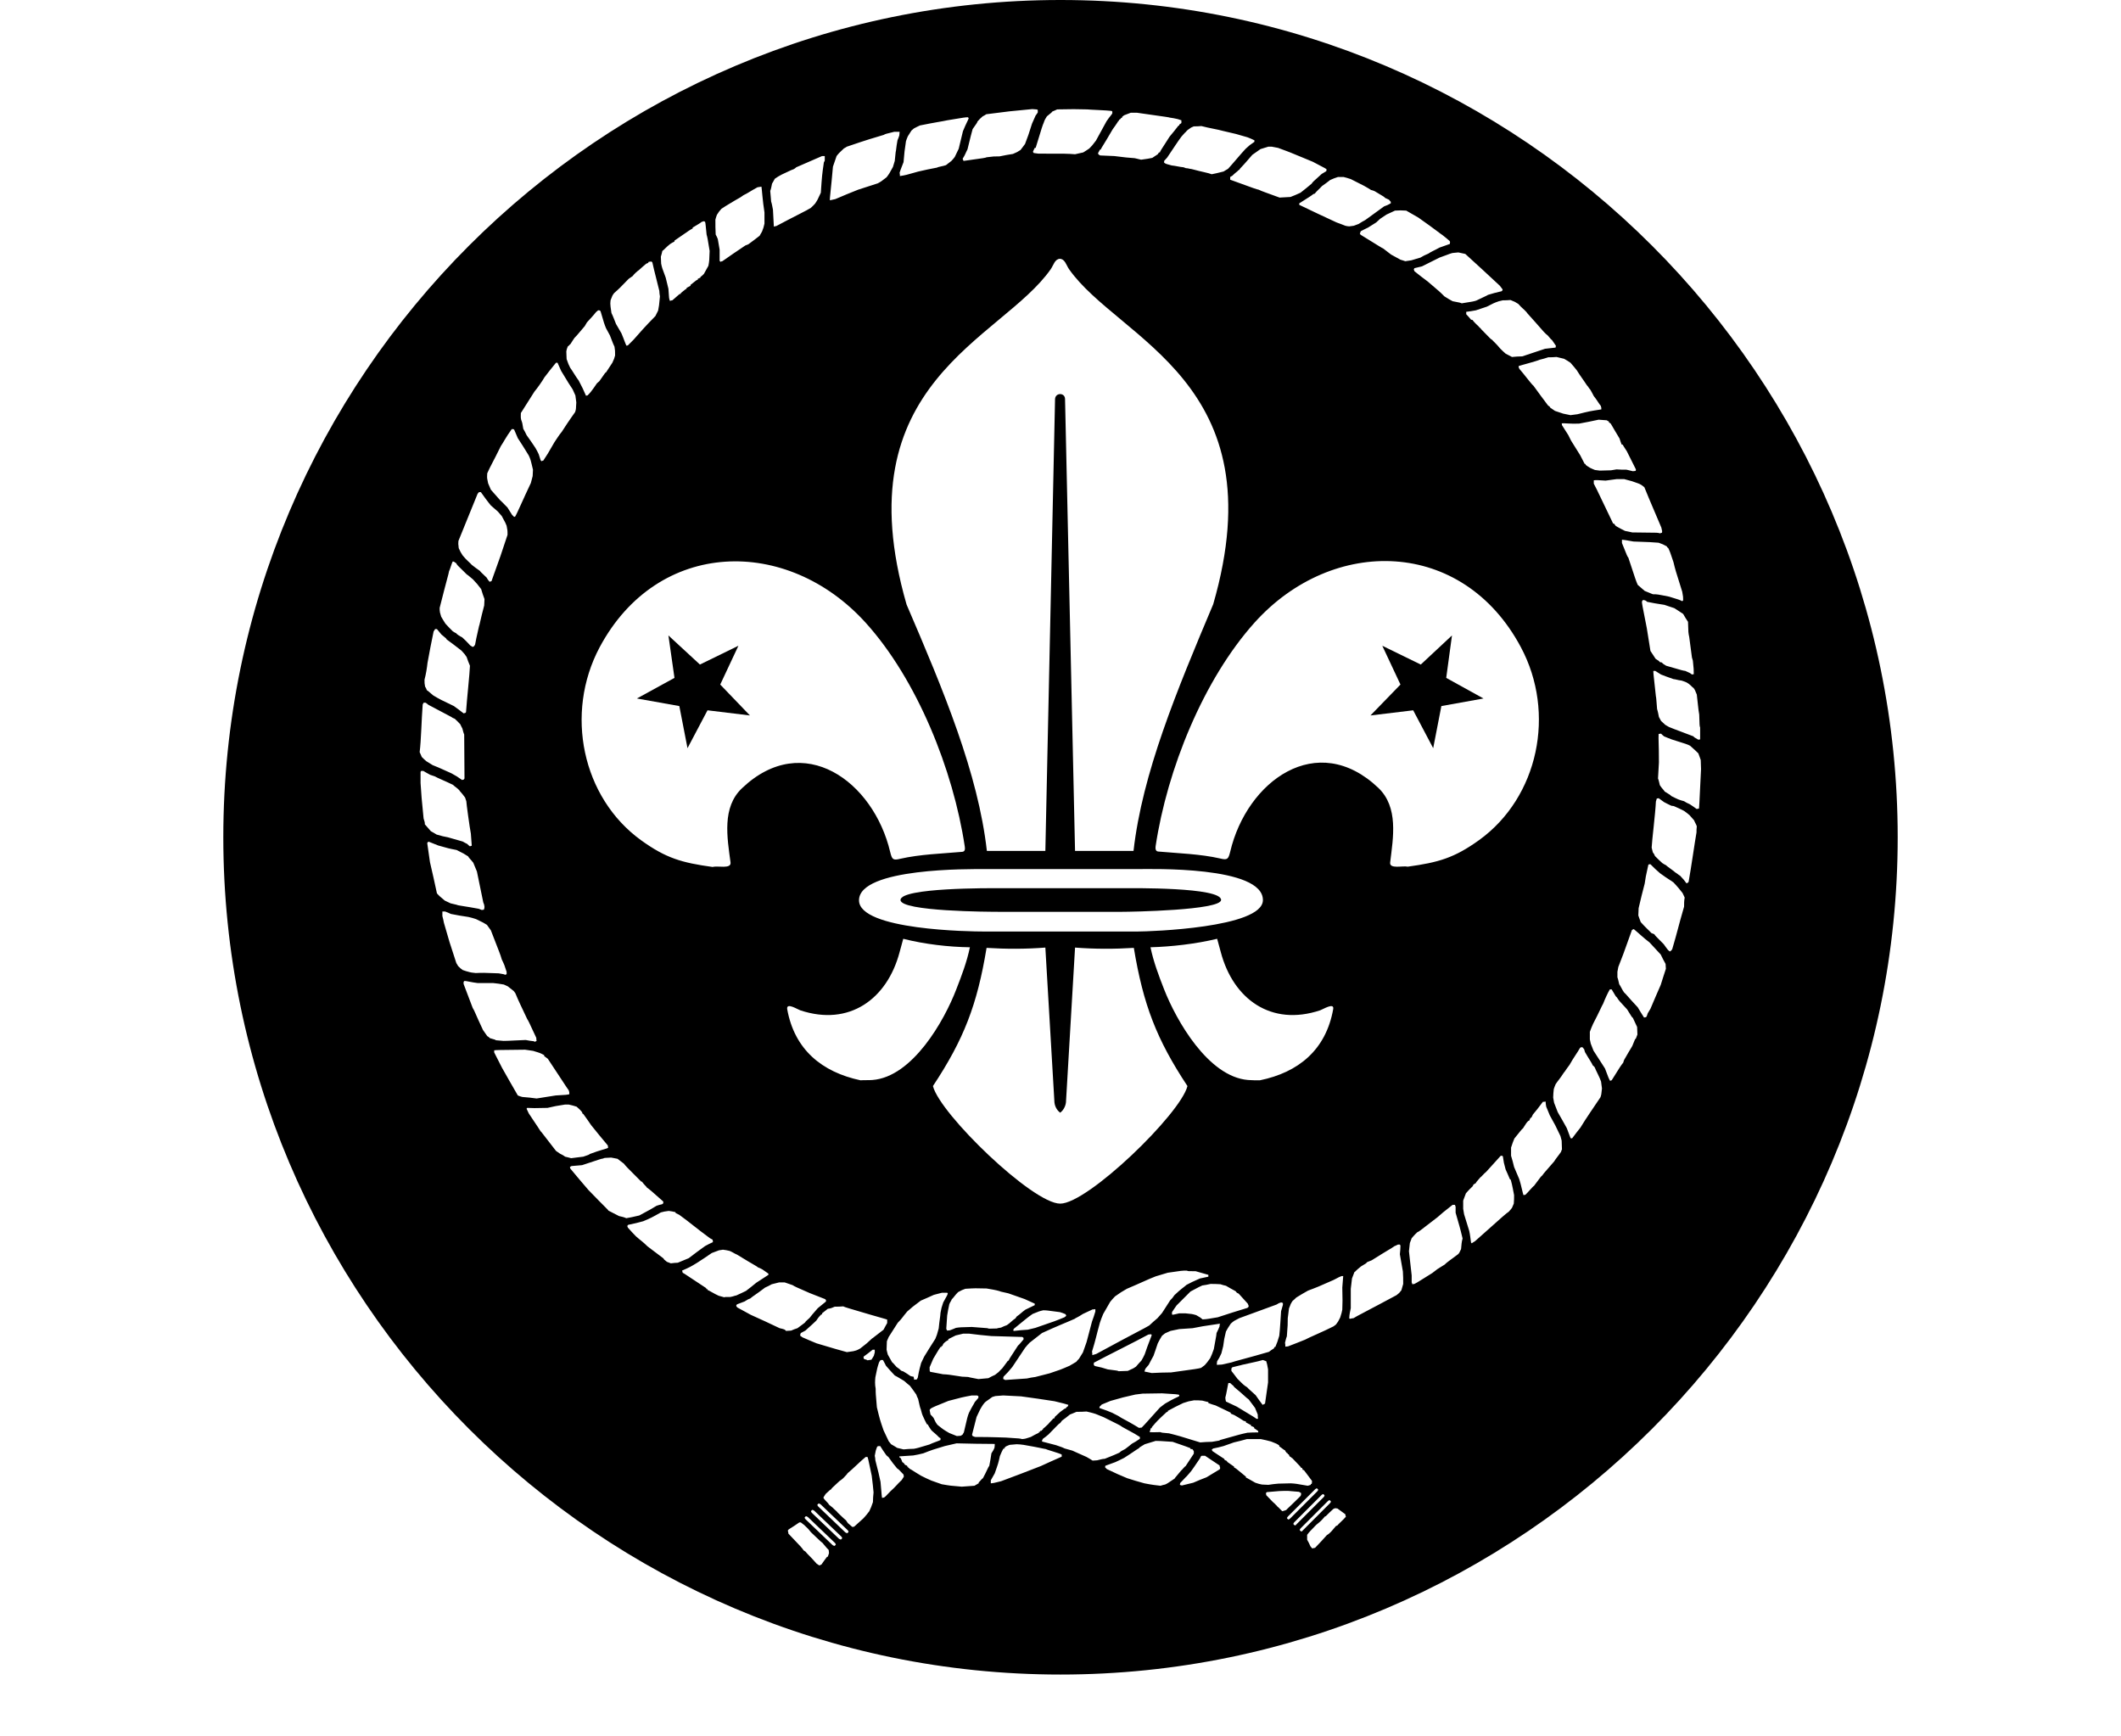 <?xml version="1.0" encoding="utf-8"?>
<!-- Generator: Adobe Illustrator 25.4.1, SVG Export Plug-In . SVG Version: 6.00 Build 0)  -->
<svg version="1.1" id="Vrstva_1" xmlns="http://www.w3.org/2000/svg" xmlns:xlink="http://www.w3.org/1999/xlink" x="0px" y="0px"
	 viewBox="0 0 700 573" style="enable-background:new 0 0 700 573;" xml:space="preserve">
<style type="text/css">
	.st0{fill-rule:evenodd;clip-rule:evenodd;}
</style>
<g>
	<polygon class="st0" points="237.7,225.9 243.7,213.1 231,219.3 220.6,209.7 222.6,223.7 210.2,230.5 224.2,233 226.9,246.9 
		233.5,234.4 247.5,236.1 	"/>
	<polygon class="st0" points="477.3,223.7 479.2,209.7 468.9,219.3 456.2,213.1 462.2,225.9 452.3,236.1 466.4,234.4 473,246.9 
		475.7,233 489.6,230.5 	"/>
	<path class="st0" d="M350,0C197.8,0,73.7,124.1,73.7,276.3S197.8,552.6,350,552.6c152.2,0,276.3-124.1,276.3-276.3S502.2,0,350,0z
		 M560.8,235.8c0.1,3.7,0.1,3.7,0.3,4.3c0,1.3,0,2.6,0,3.9c-0.2,0-0.4,0.1-0.6,0.1c-1.4-0.8-1.4-0.8-1.6-1.1c-2.5-1-5.7-2.1-8.1-3.1
		c-0.4-0.2-0.8-0.5-1.2-0.7c-0.5-0.4-0.9-0.9-1.4-1.3c-0.2-0.4-0.5-0.9-0.7-1.3c-0.2-0.9-0.3-1.7-0.6-2.6c-0.3-3.8-0.3-3.8-0.4-4.2
		c-0.9-8.2-0.9-8.2-0.8-8.4c0.2,0,0.4,0,0.6,0c0.6,0.4,1.3,0.8,1.9,1.2c2.8,1.1,3.1,1.1,4.1,1.5c1,0.1,1.1,0.3,2.7,0.5
		c1.5,0.5,1.5,0.5,2.4,1.1c1.1,0.9,1.2,1.2,1.5,1.3c0.5,0.7,0.5,0.7,1.1,2.2C560.2,230.6,560.5,234.4,560.8,235.8z M557.5,210.2
		c0.3,2.3,0.6,4.5,0.9,6.8c0.1,0.3,0.2,0.6,0.3,1c0.3,2.9,0.3,2.9,0.3,4.5c-0.2,0-0.4,0-0.6,0.1c-0.6-0.5-0.6-0.5-2.2-1.2
		c-0.8-0.1-0.8-0.1-6.3-1.7c-1-0.6-1-0.6-1.5-1.1c-0.2,0-0.4-0.1-0.6-0.1c-0.3-0.4-0.3-0.4-1.4-1.1c-0.6-0.9-1.1-1.7-1.7-2.6
		c-0.4-2.5-0.8-5-1.2-7.5c-1.6-8.1-1.6-8.1-1.6-8.8c0.2-0.4,0.2-0.4,0.4-0.5c0.3,0,0.5,0.1,0.8,0.2c0.2,0.1,0.3,0.2,0.5,0.4
		c2.5,0.5,2.5,0.5,5.7,1c1.1,0.4,2.2,0.7,3.3,1.1c0.9,0.6,1.9,1.2,2.9,1.9c0.5,0.9,1,1.7,1.6,2.6
		C557.2,208.8,557.2,208.8,557.5,210.2z M550.6,180.9c0.6,1.3,0.6,1.3,1.7,4.6c0.6,2.5,0.6,2.5,2.9,9.8c0.3,1.7,0.3,1.7,0.3,2.8
		c-0.1,0.1-0.2,0.2-0.3,0.3c-1-0.5-1-0.5-4.3-1.5c-4-0.8-4-0.8-5.4-0.8c-0.9-0.4-1.8-0.7-2.7-1.1c-0.8-0.7-1.5-1.3-2.3-2
		c-0.6-1.4-0.6-1.4-3.1-9c-0.3-0.3-0.3-0.3-2.1-4.8c0-0.3,0-0.7,0-1.1c1,0.1,1,0.1,3.8,0.6c5.7,0.2,5.7,0.2,8.3,0.4
		c1.4,0.5,1.4,0.5,2.7,1.2C550.2,180.6,550.2,180.6,550.6,180.9z M542.7,160.8c2.3,5.7,3.7,8.7,5.6,13.3c0.3,1.2,0.3,1.2,0.2,1.7
		c-0.2,0-0.3,0.1-0.6,0.2c-0.4-0.1-0.8-0.2-1.2-0.2c-2.7,0-5.3-0.1-8-0.1c-0.8-0.2-1.5-0.3-2.4-0.5c-1-0.5-2-1-3-1.6
		c-0.2-0.2-0.4-0.5-0.6-0.8c-0.1,0-0.2,0-0.3,0c-3.8-7.8-5-10.6-6.4-13.2c0-0.4,0-0.8,0-1.1c0.9-0.1,0.9-0.1,3.9,0.1
		c1.2-0.2,2.5-0.3,3.7-0.5c0.8,0,1.6,0,2.4,0c2.7,0.7,2.7,0.7,4.6,1.4C541.5,159.8,542.1,160.3,542.7,160.8z M531,139.1
		c0,0.1,0,0.2,0,0.3c0.2,0.1,0.4,0.2,0.6,0.4c0.9,1.6,1.9,3.2,2.9,4.9c0.2,0.6,0.4,1.3,0.7,2c0.1,0,0.2,0,0.3,0
		c0.4,0.7,0.9,1.4,1.4,2.2c1,2,2,4,3,6c0,0.2,0,0.3-0.1,0.5c-0.3,0-0.6,0.1-0.9,0.1c-0.7-0.2-1.4-0.3-2.1-0.5c-1.1,0-2.1,0-3.3-0.1
		c-0.6,0.1-1.2,0.2-1.8,0.3c-1.2,0-2.5,0.1-3.7,0.1c-0.5-0.1-1.1-0.1-1.6-0.2c-0.5-0.2-1-0.4-1.6-0.7c-0.5-0.3-1-0.6-1.5-1
		c0-0.1,0-0.2,0-0.3c-0.1,0-0.2,0-0.3,0c-0.5-1-1-1.9-1.5-2.9c-1-1.6-2-3.2-3-4.8c-0.3-0.6-0.6-1.2-0.9-1.8
		c-0.7-1.1-1.4-2.2-2.1-3.3c0-0.2,0-0.4-0.1-0.6c0.8-0.1,2.7,0.2,5.7,0.1c2.1-0.4,4.3-0.8,6.5-1.3c0.9,0.1,1.8,0.1,2.7,0.2
		C530.4,138.8,530.7,139,531,139.1z M516.2,118.4c0.7,0.4,1.4,0.8,2.1,1.3c0.7,0.8,1.4,1.6,2.1,2.5c1.3,2.1,2,2.9,3.3,4.9
		c0.5,0.5,0.8,1.2,1.1,1.4c0.4,0.7,0.8,1.4,1.2,2.2c0.7,0.8,2.1,3.1,2.3,3.2c0.2,0.6,0.2,0.6,0.2,1.2c-3.9,0.6-3.9,0.6-7.9,1.6
		c-0.7,0.1-1.5,0.2-2.3,0.3c-0.8-0.2-1.6-0.3-2.4-0.5c-0.9-0.3-1.8-0.6-2.7-0.9c-0.5-0.4-1.1-0.7-1.6-1.1c-0.1-0.3-0.1-0.3-0.7-0.7
		c-1.6-2.1-3.2-4.3-4.8-6.5c-0.6-0.4-3.4-4.2-4.6-5.5c-0.3-0.5-0.3-0.5-0.3-1c0.8-0.3,5.6-1.5,7-2.1c0.9-0.2,1.9-0.5,2.8-0.8
		c0.9,0,1.8,0,2.7-0.1C514.6,118,515.4,118.2,516.2,118.4z M501.1,100.3c1.2,1.4,1.5,1.4,2.7,2.7c0.1,0.3,1,1.1,5.7,6.5
		c0.7,0.7,0.9,0.9,1.3,1.2c1.1,1.3,1.1,1.3,1.4,1.5c0.4,0.6,0.9,1.3,1.3,1.9c0,0.2-0.1,0.4-0.1,0.6c-1.2,0.1-2.3,0.3-3.5,0.4
		c-2.5,0.8-5,1.7-7.5,2.5c-1.1,0-2.3,0.1-3.4,0.2c-0.7-0.4-1.4-0.7-2.1-1.1c-0.6-0.5-1.2-1.1-1.8-1.7c-1.5-1.8-1.9-2-2.7-2.9
		c-0.3-0.1-0.3-0.1-3.5-3.4c-0.3-0.5-0.9-0.8-1-1.1c-0.3-0.2-1.8-1.7-1.9-2c-0.1,0-0.3-0.1-0.5-0.1c-0.5-0.6-1-1.2-1.6-1.8
		c0-0.3,0-0.5,0-0.8c1-0.1,2.1-0.3,3.2-0.5c1.2-0.4,2.4-0.8,3.6-1.2c2.3-1.2,2.3-1.2,4-1.8c0.4-0.1,0.9-0.2,1.3-0.3
		c0.8,0,1.6,0,2.5-0.1C500,99.6,500,99.6,501.1,100.3z M481.3,83.3c0.8,0.2,1.5,0.3,2.3,0.5c3.8,3.5,7.6,6.9,11.4,10.5
		c0.3,0.4,0.6,0.8,0.9,1.2c0,0.3,0,0.3-0.3,0.6c-2.5,0.6-2.5,0.6-4.5,1.2c-0.4,0.3-1.9,0.9-3.9,1.9c-1,0.3-1,0.3-4.8,0.9
		c-0.4-0.2-0.4-0.2-3-0.7c-0.9-0.5-1.8-1-2.7-1.6c-1.5-1.5-1.5-1.5-5.5-4.9c-1.5-1.1-2.9-2.2-4.4-3.4c0-0.2-0.1-0.3-0.2-0.5
		c0-0.1,0.1-0.3,0.2-0.5c0.8-0.2,1.6-0.4,2.5-0.6c1.9-1,3.9-1.9,5.8-2.9c1.8-0.6,3.1-1.2,4.2-1.5C479.9,83.4,480.6,83.4,481.3,83.3z
		 M464.1,69.5c1.3,0.8,2.7,1.5,4,2.3c5.7,4,7.6,5.6,8,5.8c0.3,0.3,0.6,0.4,2.3,1.9c0.2,0.3,0.2,0.3,0.1,1c-1.1,0.4-2.2,0.8-3.4,1.2
		c-2,1.1-2.7,1.3-3.7,2c-1.4,0.6-1.4,0.6-2.6,1.3c-1,0.3-2,0.6-3,0.9c-0.6,0.1-1.3,0.2-2,0.3c-0.5-0.2-1-0.3-1.6-0.5
		c-1-0.6-2.1-1.1-3.1-1.7c-0.9-0.7-1.7-1.3-2.6-2c-0.5-0.2-0.9-0.5-7.4-4.5c-0.1-0.1-0.2-0.2-0.3-0.4c0.1-0.3,0.2-0.5,0.3-0.8
		c0.8-0.4,1.5-0.8,2.4-1.2c0.9-0.6,1.8-1.1,2.7-1.7c0.4-0.4,0.9-0.8,1.3-1.2c0.7-0.5,1.4-0.9,2.1-1.4c0.9-0.4,1.9-0.9,2.8-1.3
		C462.2,69.4,462.2,69.4,464.1,69.5z M441.6,58.4c0.6,0,1.2,0,1.8,0c0.8,0.2,1.5,0.4,2.4,0.7c4.6,2.3,4.6,2.3,6.7,3.6
		c0.4,0.1,0.8,0.2,1.2,0.4c3.2,1.9,3.2,1.9,3.4,2.2c0.4,0.2,0.9,0.4,1.3,0.6c0.2,0.2,0.3,0.4,0.6,0.7c0,0.2,0,0.3,0,0.5
		c-1.1,0.6-1.1,0.6-2.2,1c-2.1,1.5-4.1,3-6.2,4.5c-0.7,0.4-1.5,0.8-2.2,1.3c-0.5,0.2-1,0.4-1.6,0.6c-0.5,0.1-1,0.1-1.5,0.2
		c-0.4,0-0.9-0.1-1.3-0.2c-0.9-0.4-1.9-0.7-2.9-1.1c-4.1-1.9-8.2-3.8-12.3-5.8c0-0.2,0-0.3,0-0.5c3.8-2.4,3.8-2.4,4.7-3.1
		c0.1,0,0.3,0,0.4-0.1c0.7-0.9,1.6-1.6,2.4-2.5c0.9-0.6,1.8-1.3,2.7-2C439.8,59,440.7,58.7,441.6,58.4z M418.6,48.4
		c0.3,0,0.7,0,1.1,0c0.7,0.1,1.4,0.3,2.1,0.4c2.6,1,3.6,1.3,4,1.5c1.6,0.6,6.9,2.9,7.5,3.1c4.4,2.3,4.4,2.3,4.5,2.5
		c0,0.2,0,0.4-0.1,0.6c-0.5,0.3-1,0.6-1.5,0.9c-3,2.7-3,2.7-3.3,3.2c-1.2,1-2.4,2-3.7,3c-1.1,0.5-2.2,1-3.3,1.4
		c-1.2,0.1-2.4,0.1-3.6,0.2c-4-1.5-5.7-2-6.9-2.6c-0.9-0.2-0.9-0.2-9.4-3.3c0-0.3,0-0.6,0-0.9c0.2-0.1,0.5-0.3,0.7-0.4
		c1.2-1.2,1.6-1.3,2-1.8c0.4-0.2,0.4-0.2,0.5-0.5c2.3-2.4,2.9-3.3,4.1-4.6c0.9-0.6,1.8-1.3,2.7-1.9
		C416.9,48.9,417.7,48.7,418.6,48.4z M393.1,42.1c0.3-0.1,0.6-0.3,0.9-0.4c0.8,0,1.6,0,2.5-0.1c2.6,0.7,5.4,1.1,7.1,1.6
		c4.4,1,4.4,1,8.1,2.1c0.8,0.3,1.5,0.6,2.3,1c0,0.2,0,0.3,0,0.5c-1.6,1.1-1.6,1.1-2.9,2.3c-1.6,1.7-4.4,5.1-5.8,6.6
		c-0.5,0.3-1,0.6-1.5,0.9c-2.4,0.6-2.4,0.6-3.9,0.9c-1.3-0.5-2.9-0.7-6.6-1.7c-0.9-0.1-1.2-0.3-1.9-0.3c-0.3-0.1-0.5-0.2-0.8-0.3
		c-1.3-0.1-2.7-0.5-3.9-0.6c-1.9-0.5-1.9-0.5-2.5-0.9c0-0.2,0-0.4,0-0.6c0.3-0.3,0.6-0.7,1-1.1c2.7-4,3.3-5,4.7-6.9
		c0.5-0.5,0.9-1.1,1.5-1.6C391.7,43,392.4,42.6,393.1,42.1z M443,432.2c-0.2,1-0.2,1-0.7,2.6c-0.7,1.4-0.7,1.4-1.4,2.3
		c-0.3,0.2-0.5,0.4-0.8,0.6c-3.1,1.6-8.4,3.8-9.4,4.4c-1.8,0.7-3.7,1.5-5.6,2.2c-0.3,0-0.6,0.1-0.9,0.1c0-0.4,0-0.8-0.1-1.3
		c0.2-0.7,0.3-1.4,0.6-2.1c0.3-3.9,0.3-3.9,0.3-6c0.1-1,0.3-2.1,0.4-3.2c0.6-1.6,0.6-1.6,1.2-2.5c0.4-0.3,0.8-0.7,1.2-1.1
		c1.3-0.8,2.6-1.6,3.9-2.3c3.2-1.2,3.2-1.2,8.4-3.5c2.1-1.1,2.1-1.1,2.7-1.3c0.2,0,0.3,0,0.5,0c-0.1,1.3-0.2,2.5-0.3,3.8
		C443.1,429.4,443.1,429.4,443,432.2z M440,333c-2.4,13.5-11.5,20.9-24.2,23.5c-1.3,0-2.6,0-3.9-0.1c-13.2-1.1-23.7-19.7-27.7-29.9
		c-1.8-4.6-3.5-9.1-4.5-13.9c7-0.2,14.9-1.1,22-2.8l1.2,4.4c4.1,15.5,16.6,24.6,32.8,19.2C436.6,333.1,440.4,330.7,440,333z
		 M241.1,284.6c0.3,2.3-4.3,1-5.9,1.5c-10.2-1.4-15.4-2.9-23.6-8.8c-19.5-14.1-25.3-41.9-13.7-63.7c19.2-35.9,61.9-36.7,87.8-8.1
		c17,18.8,28.9,48.6,32.7,73.8c0.1,0.7,0.2,1.7-0.8,1.8c-6.7,0.6-13.9,0.8-20.5,2.3c-2.4,0.6-2.7,0.2-3.3-2.2
		c-5.5-23.4-28.7-40.3-48.9-21.1C238.2,266.4,240,276.4,241.1,284.6z M264.1,333.4c16.2,5.4,28.7-3.7,32.8-19.2l1.2-4.4
		c7.1,1.8,15,2.7,22,2.8c-1,4.8-2.7,9.3-4.5,13.9c-3.9,10.2-14.4,28.9-27.7,29.9c-1.3,0.1-2.6,0-3.9,0.1
		c-12.7-2.7-21.8-10.1-24.2-23.5C259.5,330.7,263.2,333.1,264.1,333.4z M313,442.2c0-0.1,0-0.2,0-0.3c0.8-0.4,1.6-0.8,2.4-1.2
		c0.8-0.2,1.6-0.4,2.5-0.6c0.6,0,1.3,0,1.9,0c2.4,0.3,4.9,0.6,7.4,0.8c3.4,0.1,6.8,0.2,10.2,0.3c0.1,0.1,0.3,0.2,0.4,0.3
		c0,0.1,0,0.3,0,0.5c-1.5,1.8-1.5,1.8-1.8,2c-3,4.6-3,4.6-3.1,5c-0.1,0-0.2,0-0.3,0.1c-1.9,2.6-1.9,2.6-2.2,2.8
		c-0.8,0.9-0.8,0.9-2,1.8c-0.7,0.3-1.5,0.7-2.2,1.1c-1.1,0.1-2.2,0.2-3.3,0.3c-3.1-0.6-3.1-0.6-3.4-0.7c-0.6,0-1.3-0.1-2-0.1
		c-4.5-0.7-4.5-0.7-6.3-0.8c-1.4-0.3-2.7-0.5-4.2-0.8c-0.2-0.3-0.2-0.3-0.2-1.5c0.4-0.9,0.8-1.9,1.2-2.8c0.8-1.3,1.5-2.6,2.4-3.9
		c0.1,0,0.2,0,0.3,0c0-0.1,0-0.2,0-0.3c0.1,0,0.2,0,0.3,0c0.1-0.2,0.2-0.5,0.3-0.7C311.8,442.9,312.4,442.5,313,442.2z M312.3,438.5
		c0.1-1.5,0.2-2.9,0.3-4.4c0.2-1.2,0.4-2.4,0.7-3.7c0.3-0.8,0.6-1,0.8-1.6c0.8-0.8,1-1.3,2.1-2.4c1.3-0.7,1.3-0.7,2.4-1.1
		c3.3-0.2,3.3-0.2,7-0.1c3.6,0.6,3.6,0.7,4.4,0.9c0.1,0.1,0.1,0.1,2.8,0.7c1.8,0.6,3.6,1.3,5.4,1.9c1.1,0.5,2.2,1,3.3,1.5
		c0,0.2,0,0.3,0,0.5c-1,0.5-2.1,1-3.1,1.5c-1.4,1-1.6,1.4-2.8,2.2c-0.1,0.2-0.3,0.3-0.4,0.6c-1.1,0.7-1.8,1.6-2.9,2.3
		c-0.6,0.2-1.3,0.5-1.9,0.8c-1.2,0.2-1.2,0.2-1.4,0.3c-2.7,0.1-2.7,0.1-3.1-0.1c-1.7-0.1-3.5-0.3-5.2-0.4c-3.9,0.1-3.9,0.1-5.2,0.3
		c-0.6,0.3-1.3,0.5-2,0.8c-0.3,0-0.6,0.1-0.9,0.1C312.5,439,312.4,438.7,312.3,438.5z M334.7,439.2c-0.1,0-0.2-0.1-0.3-0.1
		c0-0.2,0.1-0.4,0.2-0.6c3.5-2.8,4.3-3.6,6.2-4.9c2.2-0.9,2.2-0.9,3.5-1.2c1,0,1,0,5.5,0.6c0.6,0.2,1.3,0.4,1.9,0.7
		c0,0.1,0.1,0.3,0.2,0.5c-0.2,0.2-0.3,0.3-0.6,0.5c-2.9,1.2-2.9,1.2-9.6,3.5c-0.8,0.2-1.7,0.4-2.5,0.6
		C337.7,438.9,336.2,439,334.7,439.2z M349.9,397.2c-9.1,0-39.7-29.6-42-38.8c10.2-15.4,14.6-26.8,17.7-45.6
		c6.5,0.4,12.9,0.4,19.4-0.1l3,51.1c0.2,1.7,1.1,2.8,1.9,3.4c0.8-0.6,1.7-1.8,1.9-3.4l3-51.1c6.5,0.5,12.9,0.5,19.4,0.1
		c3.1,18.7,7.5,30.2,17.7,45.6C389.6,367.6,359,397.2,349.9,397.2z M275.5,431.2c0.9,0,1.9,0,2.8-0.1c0.5,0.3,2.1,0.7,8.8,2.7
		c5.6,1.6,5.6,1.6,5.7,1.7c0,0.3,0,0.7,0,1.1c-0.4,0.7-0.8,1.4-1.2,2.2c-3.2,2.4-3.4,2.7-3.8,2.9c-1.7,1.6-1.7,1.6-3.9,3.3
		c-1.1,0.6-1.1,0.6-2.3,0.9c-0.7,0.1-1.4,0.2-2.1,0.3c-3.3-0.9-3.3-0.9-10-2.9c-1.5-0.6-3.1-1.3-4.7-2c-0.2-0.2-0.4-0.3-0.7-0.5
		c0-0.5,0-0.5,0.2-0.9c0.5-0.3,1-0.5,1.5-0.8c2.4-2.1,2.6-2.4,3.6-3.3c0.9-1.4,1.2-1.5,1.6-2c0.1,0,0.2,0,0.3-0.1c0-0.1,0-0.2,0-0.3
		c0.6-0.5,1.3-1,1.9-1.5C274.2,431.8,274.8,431.5,275.5,431.2z M292.7,442.6c0.2-0.5,0.4-0.9,0.6-1.4c1-1.6,2-3.1,3-4.7
		c1.5-1.5,1.5-1.8,3.1-3.7c1.7-1.5,1.7-1.5,4.5-3.6c1.4-0.6,2.8-1.2,4.3-1.9c0.9-0.2,1.8-0.5,2.7-0.7c0.6,0,1.1,0,1.7,0
		c0,0,0.1,0.1,0.2,0.2c-0.1,0.5-0.1,0.5-1.5,3c-0.6,1.8-0.6,1.8-0.9,3.4c-0.1,1.6-0.3,2.1-0.6,5.2c-0.6,2.2-0.6,2.2-1.1,3.4
		c-1.2,1.9-2.5,3.9-3.7,5.9c-0.3,0.7-0.7,1.4-1,2.1c-0.3,1.3-0.6,1.9-1.1,4.8c-0.1,0.2-0.2,0.4-0.3,0.6c-0.3,0-0.6,0.1-0.9,0.1
		c0-0.3-0.1-0.6-0.2-1c-0.3,0-0.6-0.1-1-0.2c-1.7-1.2-2.2-1.4-2.5-1.6c-0.2,0-0.4-0.1-0.6-0.2c-0.5-0.5-0.5-0.5-1.5-1.2
		c-0.5-0.5-0.9-1.1-1.5-1.6c-0.5-0.8-0.9-1.7-1.4-2.5c-0.1-0.5-0.3-1-0.4-1.6C292.6,444.3,292.7,443.5,292.7,442.6z M307.2,464.8
		c1.1-0.6,1.1-0.6,5.8-2.5c4.5-1.2,4.5-1.2,7.7-1.8c0.6,0,1.2,0,1.8,0c0.1,0.1,0.3,0.2,0.4,0.2c0,0.2,0,0.4,0,0.6
		c-0.4,0.5-0.8,0.9-1.2,1.4c-0.3,0.7-0.7,1.1-1.9,3.5c-0.5,1.3-0.5,1.3-1.7,6.5c-0.1,0.2-0.3,0.4-0.4,0.7c-0.2,0.1-0.4,0.3-0.6,0.4
		c-0.4,0-0.9,0.1-1.3,0.1c-0.8-0.3-1.7-0.7-2.5-1c-1.9-1.1-1.9-1.1-3.9-2.7c-0.6-0.8-0.6-0.8-1.3-2.3c-0.3-0.4-0.6-0.7-1-1.1
		c-0.1-0.5-0.2-1-0.3-1.5C306.9,465.1,307.1,464.9,307.2,464.8z M322.3,467.6c1.2-2.6,1.2-2.6,2.1-4c0.3-0.4,0.6-0.8,1-1.1
		c0.7-0.5,1.4-1,2.1-1.5c0.3-0.1,0.6-0.2,1-0.3c0.9-0.1,1.7-0.1,2.6-0.2c1.9,0.1,3.9,0.2,5.9,0.3c3.6,0.5,7.3,1,11,1.6
		c3.3,0.8,3.3,0.8,4.6,1.2c0,0.1-0.1,0.3-0.2,0.5c-0.2,0.1-0.3,0.3-0.6,0.4c0,0.1,0,0.2,0,0.3c-0.2,0-0.3,0-0.5,0.1
		c-1.4,1-1.4,1-3.1,2.6c-0.1,0.2-0.2,0.4-0.3,0.6c-0.1,0-0.2,0-0.3,0c-0.4,0.6-0.7,0.7-1.7,1.9c-0.6,0.5-1.2,1.2-1.7,1.5
		c0,0.1,0,0.2,0,0.3c-0.1,0-0.2,0-0.3,0c0,0.1,0,0.2,0,0.3c-0.2,0-0.4,0.1-0.6,0.1c0,0.1,0,0.2,0,0.3c-0.1,0-0.3,0-0.4,0
		c0,0.1,0,0.2,0,0.3c-0.9,0.4-1.8,0.9-2.7,1.4c-1.8,0.6-1.8,0.6-2.9,0.7c-0.6-0.2-0.6-0.2-5.3-0.5c-1.3,0-3.9-0.2-10.2-0.2
		c-0.3-0.1-0.5-0.2-0.8-0.3c0-0.1-0.1-0.2-0.2-0.4C321.7,469.9,321.7,469.9,322.3,467.6z M346.4,453.2c-1.5,0.4-3.1,0.8-4.7,1.2
		c-0.9,0.1-1.9,0.3-2.8,0.5c-2.4,0.2-4.8,0.3-7.2,0.5c-0.2-0.2-0.2-0.2-0.6-0.3c0-0.3,0-0.5,0.1-0.8c1.5-1.5,1.5-1.5,2.9-3.2
		c1.4-2.1,2.8-4.2,4.2-6.3c0.5-0.6,0.9-1.1,1.5-1.7c1.4-1.1,2.7-2.1,4.1-3.2c5.2-2.4,7.9-3.4,10.8-4.7c0.3-0.3,0.9-0.4,2.7-1.6
		c1.1-0.5,2.1-1,3.2-1.5c0.3,0,0.6,0,0.9-0.1c0,0.3,0,0.5,0,0.8c-0.3,1.1-0.7,2.2-1.1,3.3c-0.6,2.3-1.2,4.5-1.8,6.8
		c-0.4,1.1-0.8,2.2-1.2,3.4c-0.4,0.7-0.9,1.4-1.3,2.1c-0.3,0.3-0.6,0.6-0.9,1c-0.7,0.4-1.5,0.9-2.2,1.3C350,452,350,452,346.4,453.2
		z M363,436.5c0.3-1,0.7-1.9,1.1-2.9c0.8-1.3,1.5-2.7,2.3-4c0.5-0.6,1-1.2,1.6-1.8c2-1.4,2-1.4,3.9-2.5c4.3-1.8,6.9-3.1,9.5-4.1
		c1.3-0.4,2.7-0.8,4-1.2c4.7-0.7,4.7-0.7,6.3-0.7c0.4,0.2,0.4,0.2,2.9,0.2c1.4,0.4,2.8,0.8,4.2,1.2c0,0.2,0,0.4,0,0.6
		c-0.9,0.2-1.8,0.4-2.8,0.6c-2.7,1.2-2.7,1.2-4.4,2.1c-1,0.9-1.7,1.2-4,3.4c-0.7,1-0.7,1-1.4,1.7c-0.9,1.4-1.8,2.8-2.7,4.2
		c-0.5,0.6-1,1.1-1.5,1.7c-0.9,0.8-1.8,1.5-2.7,2.4c-2,1.2-3.5,1.8-17.5,9.4c-0.4,0.1-0.9,0.3-1.3,0.4c0-0.4,0-0.8-0.1-1.2
		C361.6,442.2,361.8,440.8,363,436.5z M401.9,434.7c-3.1,0.5-3.2,0.6-5,0.7c-0.7-0.6-0.7-0.6-2.1-1.4c-1.4-0.4-1.4-0.4-3.6-0.6
		c-0.6,0-1.3,0-2,0c-2.1,0.5-2.1,0.5-2.4,0.4c0-0.3,0-0.5,0-0.8c0.5-0.7,0.9-1.4,1.5-2.2c1.5-1.5,3-3,4.6-4.6c1.8-0.9,2.1-1.2,3.9-2
		c0.9-0.1,1.8-0.3,2.7-0.5c1.1,0,2.1,0,3.3,0.1c0.6,0.2,1.2,0.4,1.8,0.5c1,0.6,2.1,1.2,3.2,1.8c0.1,0.2,0.3,0.3,0.4,0.5
		c0.2,0.1,0.4,0.2,0.6,0.3c1,1.1,2,2.2,3,3.3c0.3,0.7,0.3,0.7,0.3,1c-0.1,0.1-0.3,0.3-0.4,0.4C408.4,432.6,405.2,433.6,401.9,434.7z
		 M402.5,437.7c-0.3,0.7-0.6,1.5-1,2.2c-0.1,1.3-0.3,1.7-0.9,5.3c-0.6,1.7-0.6,1.7-1.2,3c-1,1.4-1,1.4-1.8,2.3
		c-0.4,0.3-0.8,0.6-1.2,0.9c-1.2,0.3-1.2,0.3-9.9,1.5c-2.1,0-4.3,0.1-6.4,0.2c-0.8-0.2-1.6-0.3-2.4-0.5c0.1-0.3,0.2-0.6,0.3-0.9
		c0.3-0.4,0.7-0.8,1.1-1.3c0.5-1,1-1.9,1.6-3c0.5-1.3,0.9-2.7,1.4-4.1c0.4-0.8,0.9-1.7,1.4-2.5c0.3-0.3,0.7-0.5,1-0.8
		c0.6-0.3,1.2-0.5,1.8-0.8c0.9-0.2,1.9-0.4,2.9-0.6c1.5-0.1,2.9-0.2,4.4-0.3c3-0.6,3-0.6,9.1-1.5C402.5,437,402.5,437.3,402.5,437.7
		z M361,449.7c4.3-2.3,13.8-7,18-9.3c0.3,0,0.5-0.1,0.8-0.1c0.1,0,0.2,0.1,0.3,0.2c0,0.4-1.2,3-2.3,6.4c-0.3,0.7-0.7,1.4-1.1,2.1
		c-0.6,0.6-1.2,1.3-1.8,2c-0.9,0.6-0.9,0.6-2.7,1.4c-1,0-2,0.1-3,0.1c-0.4-0.2-0.4-0.2-3.6-0.6c-1.9-0.6-1.9-0.6-4.2-1.1
		c-0.1-0.1-0.3-0.2-0.4-0.3C361,450.2,361,450,361,449.7z M362.9,464.2c0.2-0.2,0.5-0.4,0.7-0.7c0.9-0.4,1.9-0.8,2.9-1.2
		c4.2-1.2,4.2-1.2,8.2-2.1c0.8-0.1,1.6-0.2,2.4-0.3c2.1,0,4.3-0.1,6.4-0.1c4.9,0.3,4.9,0.3,5.7,0.5c0,0.1,0,0.3-0.1,0.5
		c-0.8,0.4-1.5,0.6-4.6,2.4c-0.6,0.4-1.1,0.9-1.7,1.3c-3,3.3-4.6,5.2-6,6.6c-0.3,0-0.6,0.1-0.9,0.1c-0.9-0.5-1.3-0.9-5.8-3.3
		c-0.9-0.6-0.9-0.6-3.1-1.7c-2.6-1.1-3.3-1.2-4.2-1.6C362.9,464.4,362.9,464.3,362.9,464.2z M379.8,471.3c0.1,0,0.2,0,0.3,0
		c0-0.1,0-0.3,0.1-0.4c1.7-2,1.7-2,4.8-4.9c0.1,0,0.3-0.1,0.4-0.1c0-0.1,0-0.2,0-0.3c2.6-1.4,2.6-1.4,5.1-2.6
		c1.8-0.6,1.8-0.6,3.6-0.9c0.9,0,1.8,0,2.7,0.1c0.6,0.2,1.3,0.3,2,0.5c0,0.1,0,0.2,0,0.3c0.8,0.3,1.6,0.6,2.4,0.8
		c1.7,0.8,3.3,1.6,5,2.4c0,0.1,0,0.2,0,0.3c0.4,0.2,0.8,0.3,1.2,0.5c1,0.6,2.1,1.2,3.1,1.9c0.2,0,0.4,0.1,0.7,0.2c0,0.1,0,0.2,0,0.3
		c0.6,0.3,1.1,0.6,1.7,0.9c0,0.1,0,0.2,0,0.3c0.3,0.1,0.7,0.2,1,0.4c0,0.1,0,0.2,0,0.3c0.4,0.3,0.9,0.6,1.3,0.9
		c0,0.1,0.1,0.3,0.1,0.5c-1.2,0-2.4,0-3.6,0.1c-2.3,0.5-2.3,0.5-9,2.4c-0.2,0.2-0.2,0.2-2.7,0.6c-1.3,0-2.6,0.1-3.9,0.2
		c-7.1-2.2-7.1-2.2-10.3-3c-2.4-0.2-2.4-0.2-2.8-0.4c-1.2,0-2.4,0.1-3.6,0C379.6,472.1,379.7,471.7,379.8,471.3z M404.4,461.2
		c0.3-0.9,0.9-4.6,1-4.8c0.2,0,0.4,0,0.6,0c0.8,0.8,1.2,0.9,1.3,1.3c3.3,2.7,3.9,3.5,4.8,4.1c0.7,0.9,1.4,1.9,2.1,2.8
		c0.3,0.7,0.6,1.5,0.9,2.2c0,0.5,0,0.9,0.1,1.4c-0.2,0-0.3,0-0.6,0c-0.1-0.2-0.1-0.2-6.4-4c-1.2-0.6-2.4-1.1-3.6-1.7
		C404.5,462.1,404.4,461.6,404.4,461.2z M414.4,460.4c-1.6-1.5-2.1-1.8-2.8-2.6c-1.1-0.7-1.1-0.7-3.2-2.8c-0.7-1-1.5-1.9-2-2.6
		c0-0.3,0-0.5,0-0.8c0.1-0.1,0.2-0.3,0.3-0.4c1.8-0.5,3.1-0.7,3.2-0.8c3.9-0.9,4.4-0.9,6.9-1.6c0.6,0.2,0.6,0.2,1.1,0.4
		c0.3,1,0.3,1,0.6,2.7c0,1.4,0,2.9,0,4.3c-0.3,2.3-0.7,4.7-1,7c-0.3,0.1-0.5,0.3-0.8,0.4C415.9,462.6,415.2,461.5,414.4,460.4z
		 M406.4,449.6c-1,0.2-2.1,0.5-3.1,0.7c-0.6,0-1.1,0.1-1.7,0.1c0-0.4,0-0.8,0.1-1.2c0.7-1.1,0.7-1.1,1.4-2.6
		c0.2-0.8,0.4-1.6,0.6-2.4c0.3-2.3,0.3-2.3,0.9-4.8c0.6-1.1,0.6-1.1,1.6-2.6c0.3-0.3,0.7-0.6,1.1-0.9c0.6-0.3,1.1-0.6,1.7-0.9
		c4.1-1.5,8.2-3,12.3-4.5c0.8-0.5,0.8-0.5,1.5-0.7c0.2,0,0.4,0.1,0.6,0.2c0,0.2,0,0.4,0,0.6c-0.2,0.7-0.4,1.4-0.6,2.1
		c-0.2,2.7-0.3,5.4-0.6,8.1c-0.6,2-0.6,2-1.3,3.7c-0.1,0-0.2,0-0.3,0c0,0.2-0.1,0.3-0.2,0.5c-0.5,0.3-1.1,0.7-1.6,1.1
		C413.1,447.8,406.7,449.4,406.4,449.6z M375.5,307.4h-50.9c-3.9,0-41.1-0.4-41.1-10.3c0-10.8,37.2-10.3,41.1-10.3h50.9
		c3.9,0,41.5-1.1,41.3,10.3C416.6,306.2,379.4,307.4,375.5,307.4z M374.1,280.8h-19.3l-3.3-149.1c0-2.2-3.2-2.2-3.3,0L345,280.8
		h-19.3c-2.9-25.6-14.2-52.7-26.5-81.3C278,126,330.5,112.2,346.8,88.8c0.9-1.3,1.3-3.3,3-3.4v0c0,0,0,0,0,0c0,0,0,0,0,0v0
		c1.7,0.1,2.1,2.1,3,3.4c16.4,23.4,68.8,37.2,47.6,110.6C388.3,228.1,377,255.2,374.1,280.8z M369,40.2c0-0.1,0-0.2,0-0.3
		c0.1,0,0.2,0,0.3,0c0-0.1,0-0.2,0-0.3c0.6-0.4,0.6-0.4,0.7-0.7c0.1,0,0.2,0,0.3,0c0-0.1,0-0.3,0.1-0.4c0.2-0.2,0.4-0.3,0.7-0.5
		c0.7-0.3,1.4-0.5,2.1-0.8c0.6,0,1.3,0,2,0c10.6,1.5,10.6,1.5,10.8,1.6c0.9,0.1,1.8,0.3,2.7,0.5c0.4,0.1,0.8,0.3,1.2,0.4
		c0,0.3,0,0.6,0,0.9c-0.2,0.2-0.4,0.3-0.7,0.5c0,0.1,0,0.2,0,0.3c-0.1,0-0.2,0-0.3,0.1c-0.9,1.2-1.9,2.4-2.9,3.6
		c-3.1,4.8-3.1,4.8-3.2,5.2c-0.1,0-0.2,0-0.3,0c-0.1,0.2-0.3,0.4-0.4,0.6c-0.6,0.4-1.2,0.8-1.8,1.2c-1.5,0.3-1.5,0.3-3.7,0.6
		c-0.7-0.2-1.4-0.3-2.1-0.5c-2.7-0.2-2.7-0.2-6.7-0.7c-1.5-0.1-3.1-0.1-4.7-0.2c-0.2-0.1-0.4-0.2-0.6-0.4c0-0.1-0.1-0.2-0.1-0.4
		c0.2-0.3,0.4-0.7,0.6-1.1c0.1,0,0.2,0,0.3-0.1c0.1-0.4,0.9-1.4,3.9-6.6c0.6-0.8,1.2-1.7,1.8-2.6C368.7,40.3,368.8,40.2,369,40.2z
		 M345.5,38.4c1.6-1.3,1.6-1.3,1.8-1.6c0.5-0.2,1-0.4,1.6-0.7c5.6-0.1,5.6-0.1,9.9,0c0.6,0.1,6.6,0.3,8,0.5c0.1,0,0.2,0.1,0.3,0.2
		c0,0.2,0,0.4,0,0.6c-0.3,0.6-0.6,0.7-1.9,2.6c-3.2,5.8-3.2,5.8-3.5,6.4c-1.3,1.7-1.3,1.7-2.2,2.6c-0.6,0.4-1.3,0.9-2,1.3
		c-0.9,0.2-1.8,0.4-2.7,0.6c-2.7-0.2-2.7-0.2-12.1-0.2c-0.5-0.1-1-0.1-1.5-0.2c-0.1-0.1-0.2-0.2-0.3-0.4c0.2-0.4,0.3-0.8,0.6-1.3
		c0.1,0,0.2,0,0.3,0c2.2-7.2,2.2-7.2,2.7-8.4C344.7,39.7,345.1,39,345.5,38.4z M322.6,40.1c0.8-0.9,0.8-0.9,1.7-1.7
		c0.4-0.2,0.8-0.4,1.2-0.7c7.7-1,7.7-1,15.2-1.7c1.6,0.1,1.6,0.1,1.8,0.3c0,0.3,0,0.5,0,0.8c-0.2,0.3-0.4,0.7-0.7,1
		c-0.4,0.9-0.8,1.8-1.2,2.7c-1.2,3.8-1.2,3.8-2.3,6.7c-0.5,0.6-0.9,1.3-1.5,2c-1.1,0.7-1.1,0.7-2.5,1.3c-1.5,0.2-2.9,0.5-4.4,0.8
		c-1.9,0-1.9,0-4.3,0.3c-0.4,0.2-0.4,0.2-7.6,1.2c-0.1-0.2-0.2-0.5-0.3-0.7c0.9-1.4,1-2,1.6-3.1c1.2-4.9,1.2-4.9,1.7-6.7
		C322.2,40.8,322.5,40.6,322.6,40.1z M298.2,53.5c0.3-3.5,0.3-3.5,0.8-6.9c0.2-0.5,0.3-1,0.6-1.6c0.4-0.6,0.8-1.3,1.2-1.9
		c0.3-0.2,0.5-0.5,0.8-0.7c0.6-0.3,1.3-0.7,2-1c5.4-1.1,7.8-1.4,9-1.7c6-1,6-1,6.9-1c0,0.1,0.1,0.2,0.2,0.3
		c-0.1,0.5-0.8,1.6-1.9,4.3c-0.5,1.9-0.9,3.9-1.4,5.8c-0.4,0.9-0.9,1.8-1.3,2.7c-0.3,0.4-0.7,0.9-1.1,1.3c-0.6,0.5-1.2,0.9-1.8,1.4
		c-0.8,0.3-2.8,0.6-2.9,0.8c-2.1,0.4-4.1,0.8-6.2,1.3c-4.2,1.2-4.2,1.2-6.1,1.5c0-0.3,0-0.7-0.1-1.1
		C297.3,55.7,297.8,54.6,298.2,53.5z M274.9,55c0.4-1.2,0.8-2.4,1.2-3.5c0.7-0.9,0.7-0.9,2.4-2.5c0.3-0.2,0.6-0.3,1-0.6
		c3.7-1.2,4.1-1.5,12.2-3.9c0.5-0.3,0.5-0.3,3.4-1c0.6,0,1.2,0,1.8,0c0,0.4-0.1,0.8-0.1,1.2c-0.2,0.5-0.3,1-0.6,1.6
		c-0.5,2.8-0.4,3.2-0.6,3.9c-0.1,1-0.2,1.9-0.3,2.9c-0.2,0.7-0.4,1.3-0.6,2c-1.2,2.2-1.2,2.2-2.1,3.4c-1.8,1.4-1.8,1.4-2.9,2
		c-2.1,0.7-4.3,1.4-6.5,2.1c-2.5,1-5,2-7.5,3.1c-0.6,0.1-1.2,0.3-1.8,0.4C273.8,65.4,274.3,62,274.9,55z M254.8,60.6
		c0.3-0.5,0.6-1,0.9-1.6c0.7-0.5,1.5-1,2.3-1.4c3.4-1.6,3.4-1.6,4-1.8c0.3-0.2,0.5-0.3,0.8-0.6c2.8-1.2,5.7-2.5,8.5-3.7
		c0.3,0,0.6,0,0.9,0c0,0.5,0,1,0,1.5c-0.1,0.2-0.2,0.4-0.3,0.6c-0.6,4.2-0.6,4.2-1,10c-1.1,2.4-1.1,2.4-1.9,3.6
		c-0.4,0.5-0.9,0.9-1.4,1.4c-1,0.7-6,3.1-11.4,6c-0.3,0-0.5,0.1-0.8,0.2c-0.1-1.8-0.2-3.7-0.3-5.6c-0.2-0.9-0.3-1.8-0.6-2.7
		c-0.1-1.2-0.2-2.3-0.3-3.5C254.5,62.3,254.6,61.5,254.8,60.6z M236.1,72.5c0.1-0.5,0.3-1,0.5-1.6c0.7-1.1,0.7-1.1,1.5-2
		c1.6-1.1,3.8-2.3,4.2-2.6c2.3-1.3,2.3-1.3,3.1-1.9c1.5-0.7,2.2-1.3,4.6-2.6c0.4-0.1,0.9-0.1,1.3-0.2c0.1,0.2,0.4,4.9,1,8.5
		c0,1.2,0,2.4,0,3.7c-0.3,1.3-0.3,1.3-0.8,2.6c-0.3,0.5-0.5,0.9-0.8,1.4c-1.2,0.9-2.4,1.9-3.7,2.8c-0.3,0.1-0.6,0.3-1,0.4
		c-2.5,1.7-5.1,3.4-7.6,5.2c-0.2,0-0.4,0.1-0.6,0.2c-0.1-0.1-0.2-0.2-0.3-0.3c0-1.2,0-2.4,0-3.7c-0.2-1.2-0.4-2.3-0.6-3.5
		c-0.2-0.5-0.4-1-0.7-1.5C236.1,75.8,236.1,74.2,236.1,72.5z M218.6,82.8c0.3-0.1,1.4-1.4,2.6-2.3c0.4-0.3,0.9-0.5,1.4-0.8
		c0-0.1,0-0.2,0-0.3c5.2-3.6,5.2-3.6,6-4c0-0.1,0-0.2,0-0.3c1.1-0.7,2.6-1.5,3-1.9c0.2,0,0.4-0.1,0.6-0.2c0.2,0,0.3,0.1,0.5,0.2
		c0.2,0.5,0.2,1.8,0.5,4.2c0.3,1.1,0.3,1.1,1,5.4c-0.1,3.2-0.1,3.2-0.4,4.9c-0.5,0.9-1,1.8-1.5,2.7c-0.8,0.8-0.8,0.8-1.1,0.9
		c0,0.1,0,0.2,0,0.3c-0.3,0.1-0.6,0.3-0.9,0.4c0,0.1,0,0.2,0,0.3c-0.4,0.1-0.4,0.1-2.4,1.7c0,0.1,0,0.2,0,0.3
		c-0.6,0.3-0.6,0.3-1.3,0.7c0,0.1,0,0.2,0,0.3c-0.3,0.1-0.3,0.1-1.9,1.4c0,0.1,0,0.2-0.1,0.3c-0.1,0-0.3,0-0.4,0.1
		c-0.7,0.6-1.5,1.3-2.3,2c-0.3,0-0.5,0.1-0.8,0.2c-0.3-0.8-0.3-0.8-0.5-4c-0.3-1.2-0.6-2.5-0.9-3.7c-1.2-3.2-1.2-3.2-1.5-4.6
		c0-0.8-0.1-1.5-0.1-2.3C218.3,84,218.5,83.4,218.6,82.8z M201.5,99.1c0.6-1.6,0.6-1.6,1.2-2.4c1.7-1.5,1.7-1.5,4.8-4.7
		c0.4-0.3,0.9-0.6,1.3-0.9c0.4-0.6,1.5-1.6,2.1-2c0.8-0.7,1.5-1.4,2.4-2.1c0.6-0.2,0.6-0.2,0.8-0.6c0.3,0,0.6-0.1,0.9-0.1
		c0.1,0.1,0.2,0.2,0.3,0.3c0.6,2.8,1.7,6.8,2.3,9.4c0,0.6,0.1,1.2,0.2,1.8c-0.3,3.2-0.3,3.2-0.6,4.7c-0.3,0.6-0.6,1.2-0.9,1.8
		c-1.5,1.6-2.4,2.3-7.2,7.8c-0.6,0.6-1.3,1.3-1.9,1.9c-0.1,0-0.3,0-0.4,0.1c-0.3-0.3-0.8-2-1.7-4.1c-0.6-1-1.2-2.1-1.8-3.1
		c-0.5-1.2-0.9-2.4-1.5-3.6c-0.1-0.7-0.2-1.4-0.3-2.1C201.4,100.5,201.4,99.8,201.5,99.1z M187.4,114.3c0.3-0.1,0.4-0.4,0.9-0.8
		c0.6-1,0.9-1.4,1.3-2c0.7-0.6,3-3.5,3.4-3.9c0.2-0.4,0.5-0.8,0.7-1.2c1.6-1.8,1.9-2,3-3.4c0.2-0.2,0.4-0.3,0.7-0.6
		c0.5,0,0.5,0,0.8,0.3c1.2,4.1,1.2,4.1,1.8,5.6c0.4,0.8,0.9,1.6,1.3,2.4c0.5,1.2,0.9,2.5,1.5,3.7c0.2,1.3,0.2,1.3,0.2,2.9
		c-0.3,1.1-0.3,1.1-0.9,2.4c-0.7,1.1-1.4,2.1-2.1,3.2c-0.1,0-0.2,0.1-0.3,0.2c-0.6,0.9-1.3,1.8-1.9,2.7c-0.3,0.2-0.5,0.5-0.8,0.7
		c-0.9,1.4-1.2,1.7-2,2.8c-0.3,0.4-0.7,0.8-1.1,1.2c-0.1,0-0.3,0-0.5,0.1c-1.1-2.5-1.1-2.5-2.4-5c-1-1.3-2.3-3.6-2.8-4.2
		c-0.6-1.2-0.6-1.2-1.2-2.9c0-0.8-0.1-1.7-0.1-2.5C187,115.3,187.2,114.8,187.4,114.3z M171.9,136.3c1.5-2.4,3-4.7,4.5-7.1
		c0.8-0.9,2.7-3.6,3.3-4.7c1.2-1.6,2.5-3.2,3.8-4.8c0.2,0,0.3,0,0.5,0c0.4,0.9,0.8,1.8,1.2,2.7c2.6,4.3,2.6,4.3,3.8,6.1
		c0.3,0.7,0.6,1.3,0.9,2c0.1,0.8,0.2,1.5,0.3,2.3c-0.1,2.3-0.1,2.3-0.4,3.2c-0.8,1.2-1.5,2-4.4,6.5c-1.1,1.3-1.6,2.3-2.4,3.4
		c-2.3,4-2.3,4-3.7,6.1c-0.2,0-0.4,0.1-0.6,0.2c-0.1-0.1-0.2-0.2-0.3-0.4c-0.2-0.6-0.4-1.2-0.6-1.9c-0.3-0.7-0.7-1.4-1.1-2.1
		c-0.9-1.4-1.9-2.8-2.9-4.2c-0.3-0.7-0.7-1.4-1.1-2.1c-0.3-1.9-0.3-1.9-0.7-3C171.8,137.8,171.9,137,171.9,136.3z M160.8,156.2
		c1.1-2.5,1.7-3.3,4.5-9c0.6-0.8,1.7-3,3.6-5.6c0.6,0,0.6,0,0.8,0.2c0.4,0.9,0.8,1.9,1.2,2.8c2.7,4.1,2.8,4.5,3.6,5.7
		c0.6,1.3,0.6,1.3,1.4,4.7c0,0.7-0.1,1.4-0.1,2.1c-0.2,0.8-0.4,1.5-0.6,2.3c-2.3,4.8-4.5,10-5.2,11.1c-0.1,0-0.2,0-0.3,0.1
		c-0.2-0.2-0.5-0.5-0.7-0.7c-0.5-0.8-1-1.6-1.5-2.4c-1.5-1.5-1.9-2-2.5-2.5c-1-1.1-2-2.3-3-3.4c-0.3-0.7-0.6-1.4-0.9-2.1
		c-0.1-0.5-0.2-1-0.3-1.5C160.7,157.4,160.8,156.8,160.8,156.2z M151.3,178.5c2.1-5.1,4.2-10.3,6.3-15.5c0.1-0.2,0.3-0.4,0.5-0.6
		c0.2,0,0.3,0,0.6,0c2.4,3.4,3.1,4.1,3.3,4.4c1.8,1.5,2,1.8,2.3,2c0.4,0.5,0.9,1,1.3,1.5c1.3,2.4,1.3,2.4,1.6,3.2
		c0.3,1.5,0.3,1.5,0.3,3c-0.6,1.9-1.1,3.2-2.3,6.9c-1,2.8-2,5.6-3,8.4c-0.2,0-0.4,0.1-0.6,0.2c-0.6-0.7-0.6-0.7-1-1.4
		c-2-1.9-2-1.9-2.2-2.2c-0.9-0.6-1.8-1.3-2.7-2c-0.7-0.8-1.6-1.4-3-3.1c-0.7-1.1-0.7-1.1-1.3-2.4c0-0.3-0.1-0.6-0.1-1
		C151.2,179.5,151.3,179,151.3,178.5z M145.1,200.6c2.6-10.3,2.9-10.9,3.1-12.1c0.3-0.5,0.9-2.7,1.2-3.2c0.4,0,0.4,0,1.2,0.6
		c0.2,0.5,0.2,0.5,3.5,3.7c0.3,0.1,1.1,0.9,2,1.6c1.4,1.5,1.4,1.5,2.7,3.2c0.3,1.1,0.7,2.2,1.1,3.3c0,0.7-0.1,1.4-0.1,2.1
		c-1.2,4.5-1.6,6.8-1.7,6.8c-0.4,2-0.7,2.8-1.3,6.1c-0.1,0.2-0.2,0.3-0.3,0.5c-0.1,0.1-0.3,0.2-0.5,0.3c-0.3-0.2-0.5-0.3-0.8-0.5
		c-1.5-1.6-1.5-1.6-2.7-2.7c-0.5-0.2-1.8-1-1.9-1.3c-0.4-0.2-0.8-0.4-1.2-0.7c-0.8-0.8-1.6-1.6-2.4-2.5c-0.5-0.7-0.9-1.5-1.4-2.3
		c-0.1-0.5-0.3-0.9-0.4-1.4C145.1,201.6,145.1,201.1,145.1,200.6z M141.1,218.7c0.6-3.4,1.3-6.9,2-10.3c0.2-0.3,0.3-0.5,0.5-0.8
		c0.2,0,0.4,0,0.6,0c0.5,0.6,1,1.2,1.5,1.8c1.6,1.3,1.6,1.3,1.7,1.6c1.6,1.2,3.3,2.4,4.9,3.7c1.1,1.2,1.1,1.2,1.7,2.1
		c0.3,1,0.7,1.9,1.1,2.9c-0.1,2.8-1,10.9-1.3,15.3c-0.2,0.3-0.2,0.3-0.8,0.4c-1-0.8-2.1-1.6-3.2-2.4c-4.4-2.1-4.4-2.1-6.8-3.5
		c-1.1-0.9-1.8-1.6-2.1-1.7c-0.2-0.4-0.3-0.8-0.6-1.2c-0.2-1.1-0.2-1.1-0.2-2.3C140.6,222.4,140.9,220.5,141.1,218.7z M139.5,232.5
		c0.1-0.2,0.2-0.4,0.3-0.6c0.2,0,0.4,0,0.7,0c0.3,0.2,0.6,0.5,0.9,0.7c7.1,3.8,7.5,3.9,8,4.3c0.2,0.1,0.4,0.2,0.7,0.3
		c0.6,0.6,1.2,1.1,1.8,1.8c0.2,0.5,0.5,1,0.7,1.4c0.2,0.7,0.3,1.3,0.6,2c0,4.8,0.1,9.6,0.1,14.5c-0.1,0.1-0.2,0.3-0.3,0.4
		c-0.1,0-0.3,0-0.5,0.1c-1.7-1.2-1.7-1.2-3.5-2.2c-3.2-1.4-3.4-1.6-6.2-2.7c-0.7-0.4-1.4-0.9-2.1-1.3c-0.5-0.4-1-0.9-1.5-1.4
		c-0.2-0.5-0.5-1.1-0.7-1.6C139,244.2,139.1,237.7,139.5,232.5z M139.8,270.1c-0.7-7.1-0.7-7.1-1-11.7c0-1.2,0-2.4,0-3.6
		c0-0.1,0.1-0.3,0.2-0.4c0.2,0,0.4,0,0.7,0c0.7,0.4,1.5,0.9,2.3,1.3c0.5,0.2,1,0.3,1.5,0.5c0.8,0.5,3.6,1.6,6,2.8
		c0.6,0.6,1.5,1.1,2.1,1.8c0.1,0.3,0.6,0.6,1.9,2.4c0.1,0.4,0.3,0.8,0.4,1.2c0,0.6,1.1,8.7,1.5,10.7c0.1,1.3,0.2,2.7,0.3,4
		c-0.2,0-0.4,0.1-0.6,0.2c-0.3-0.2-0.6-0.5-0.9-0.8c-0.5-0.2-0.9-0.5-1.5-0.8c-4.3-1.2-4.3-1.2-4.9-1.4c-1.6-0.3-1.6-0.3-3.7-0.9
		c-0.6-0.4-1.2-0.7-1.9-1.1c-0.6-0.7-1.3-1.5-2-2.3C140.3,271.5,140,270.8,139.8,270.1z M144.2,294.8c-0.7-3.4-1.5-6.8-2.3-10.3
		c-0.3-2.1-0.6-4.2-0.9-6.3c0.1-0.1,0.2-0.3,0.3-0.4c0.1,0,0.2,0,0.3,0c1,0.4,2,0.8,3,1.2c3.5,1,3.5,1,6.1,1.5
		c2.4,1.2,2.4,1.2,3.8,2.1c0.3,0.6,0.6,0.7,1.7,2.1c0.4,1,0.8,1.9,1.2,2.9c0.7,3.4,1.4,6.8,2.1,10.2c0.3,0.7,0.3,0.7,0.4,1.5
		c0,0.3-0.1,0.6-0.2,0.9c-0.2,0-0.5,0.1-0.7,0.1c-0.3-0.1-0.7-0.3-1-0.4c-4.2-0.8-7.1-1.1-7.2-1.3c-0.7-0.2-1.4-0.3-2.1-0.5
		c-0.6-0.3-1.3-0.6-1.9-0.9C145,295.7,145,295.7,144.2,294.8z M151.2,318.8c-0.2-0.3-0.4-0.7-0.6-1c-2.3-7-2.3-7-4.1-13.3
		c-0.1-0.7-0.3-1.4-0.5-2.2c0-0.5,0-1,0-1.5c0.3,0,0.6,0,0.9,0c0.6,0.2,1.3,0.5,1.9,0.8c2.8,0.5,2.9,0.6,5.8,1
		c0.8,0.2,1.7,0.4,2.5,0.7c2.5,1.2,2.5,1.2,3.6,1.9c0.4,0.6,0.9,1.2,1.3,1.8c2.8,7.3,3.1,7.8,3.6,9.6c0.9,1.9,0.9,1.9,1.6,4.1
		c0,0.3,0,0.5,0,0.8c-0.1,0-0.3,0.1-0.5,0.2c-0.3-0.2-0.3-0.2-2.1-0.5c-5.2-0.2-5.2-0.2-7.6-0.1c-0.6-0.1-1.3-0.1-2-0.3
		c-0.8-0.2-1.5-0.4-2.3-0.7C152,319.6,152,319.6,151.2,318.8z M160.8,341.9c-0.5-0.7-0.9-1.3-1.4-2c-2.6-5.5-2.7-6.2-3.4-7.3
		c-1-2.6-2-5.2-3-7.9c0-0.2,0-0.4,0-0.7c0.1-0.1,0.2-0.2,0.3-0.3c0.6,0,2.5,0.5,4.3,0.7c1.7,0,3.4,0,5.1,0c1.2,0.1,2.4,0.3,3.6,0.5
		c0.4,0.2,0.9,0.4,1.3,0.6c0.6,0.5,1.3,1,1.9,1.5c0.2,0.2,0.4,0.5,0.6,0.8c1.2,2.9,1.7,3.8,3.9,8.5c0.4,0.6,0.4,0.6,3,6.2
		c0,0.3,0,0.7,0.1,1c-0.2,0.1-0.4,0.2-0.6,0.3c-0.1-0.1-0.3-0.2-0.4-0.2c-0.9-0.1-1.7-0.2-2.6-0.4c-3.4,0.1-5.4,0.3-7.3,0.3
		c-2.7-0.2-2.7-0.2-2.8-0.4c-0.6-0.2-1.1-0.3-1.7-0.5C161.5,342.4,161.2,342.1,160.8,341.9z M170.9,361.5c-1.7-3-3.5-6-5.2-9.1
		c-0.9-1.7-1.7-3.4-2.6-5.1c0-0.2,0-0.5,0-0.7c0.9-0.1,0.9-0.1,10.2-0.2c2.8,0.4,2.8,0.4,3,0.5c2,0.6,2,0.6,3.3,1.3
		c0,0.1,0,0.2,0,0.3c0.4,0.3,0.8,0.6,1.2,0.9c5.4,8.1,5.8,8.9,6.9,10.4c0.2,0.6,0.2,0.6,0.2,1.3c-0.9,0.2-0.9,0.2-4.5,0.4
		c-2.1,0.3-4.2,0.7-6.3,1c-1.5-0.2-3.1-0.4-4.7-0.5C171.9,361.9,171.4,361.7,170.9,361.5z M184.8,380.7c-0.4-0.3-0.9-0.6-1.3-0.9
		c-4.7-6-4.8-6.3-5.1-6.5c-1.3-2.1-2.7-4-3.9-5.9c-0.2-0.5-0.5-1-0.7-1.5c0-0.1,0.1-0.2,0.2-0.3c2.1,0.1,2.1,0.1,6.7,0
		c2.6-0.6,2.6-0.6,5.8-1.1c0.4,0,0.8,0,1.2,0c0.9,0.2,1.7,0.4,2.6,0.7c0.6,0.6,0.9,0.7,1.8,1.8c0.1,0.5,0.1,0.5,0.4,0.6
		c0.9,1.2,1.7,2.4,2.6,3.7c1.8,2.2,3.6,4.5,5.5,6.7c0,0.2,0.1,0.5,0.1,0.8c-0.2,0.2-2.9,0.8-6,2c-0.4,0.3-0.4,0.3-2.2,0.9
		c-1.3,0.2-2.7,0.3-4,0.5c-0.6-0.2-1.3-0.3-2-0.5C186,381.3,185.4,381,184.8,380.7z M204.3,401.3c-1.2-0.6-2.3-1.2-3.5-1.8
		c-0.1-0.3-0.5-0.5-6.6-6.8c-2-2.3-4-4.7-6-7.1c0-0.2-0.1-0.3-0.1-0.5c0.2-0.1,0.3-0.2,0.5-0.3c1.2-0.1,2.3-0.2,3.5-0.3
		c5.6-1.8,6.1-2.1,7-2.2c0.3-0.2,0.3-0.2,2.6-0.3c0.7,0.1,1.4,0.3,2.1,0.4c0.7,0.5,1.4,1.1,2.1,1.6c0.7,0.9,0.7,0.9,5.7,5.9
		c0.1,0,0.2,0,0.3,0.1c0.9,1.2,1.5,1.6,1.6,1.9c1,0.7,1,0.7,5.4,4.6c0,0.2,0,0.4,0,0.6c-0.1,0.1-0.3,0.2-0.4,0.3
		c-0.6,0.1-1.2,0.3-1.8,0.5c-1.8,1.1-1.8,1.1-5.7,3.2c-2.6,0.6-2.6,0.6-4.3,0.9C205.8,401.6,205.1,401.5,204.3,401.3z M221.4,416.9
		c-0.4-0.2-0.9-0.3-1.3-0.5c-1-0.8-1-0.8-1.1-1.1c-1.8-1.3-3.5-2.7-5.3-4c-1.5-1.5-2.1-1.8-3.8-3.3c-0.9-0.9-1.8-1.9-2.7-2.9
		c0-0.2-0.1-0.3-0.2-0.5c0.1-0.1,0.2-0.3,0.3-0.4c2.8-0.6,2.8-0.6,5-1.2c2.6-1.1,2.6-1.1,5.8-2.9c1.1-0.3,1.1-0.3,2.6-0.5
		c0.7,0.1,1.5,0.2,2.2,0.4c0,0.1,0.1,0.2,0.1,0.3c0.4,0.2,0.8,0.4,1.2,0.6c3.6,2.6,5.2,4.1,10.1,7.7c0.3,0.2,0.6,0.3,0.9,0.5
		c0,0.3,0.1,0.5,0.1,0.8c-0.9,0.4-1.7,0.8-2.6,1.3c-1.8,1.3-3.6,2.6-5.4,4c-1.2,0.5-2.4,1-3.6,1.5
		C223.1,416.7,222.2,416.8,221.4,416.9z M239,428.1c-0.6-0.2-1.2-0.3-1.8-0.5c-1.4-0.6-3.4-1.9-3.7-1.9c0-0.1,0-0.2,0-0.3
		c-0.1,0-0.3,0-0.4,0c0-0.1,0-0.2,0-0.3c-6.9-4.5-7-4.7-7.8-5.1c0-0.2-0.1-0.4-0.2-0.7c2.7-1.2,2.7-1.2,5-2.6c1.6-1,3.2-2.1,4.8-3.2
		c0.8-0.3,1.6-0.6,2.4-0.9c0.4-0.1,0.9-0.1,1.3-0.2c0.7,0.1,1.5,0.2,2.2,0.4c1.2,0.5,1.4,0.8,2.4,1.2c6.2,3.8,6.7,3.9,6.9,4.2
		c0.5,0.2,1,0.4,1.5,0.7c0.6,0.4,1.3,0.9,2,1.4c0,0.1,0,0.3,0,0.4c-1.3,0.9-2.7,1.7-4,2.6c-1.1,0.9-2.2,1.8-3.4,2.7
		c-1,0.5-2.1,1-3.2,1.5c-0.7,0.1-0.8,0.3-2,0.5C239.3,428,239.3,428,239,428.1z M257.3,438.3c-3.2-1.5-6.3-3-9.5-4.4
		c-1.5-0.8-2.9-1.6-4.4-2.4c-0.4-0.4-0.4-0.4-0.4-0.8c0.1-0.1,0.2-0.2,0.3-0.3c0.8-0.3,1.6-0.6,2.4-0.9c1.3-0.8,1.3-0.8,1.9-1
		c0.9-0.8,1.9-1.3,4.9-3.6c0.7-0.3,1.5-0.7,2.2-1.1c0.8-0.2,1.6-0.4,2.4-0.6c0.6,0,1.2,0,1.9,0c0.9,0.3,1.7,0.6,2.6,0.9
		c0.8,0.5,0.8,0.5,5.6,2.6c1.7,0.7,3.4,1.3,5.1,2c0.1,0.1,0.2,0.2,0.3,0.3c0,0.2,0,0.3,0,0.5c-0.9,0.7-1.8,1.5-2.7,2.2
		c-0.9,1.1-1.3,1.4-2.7,3.2c-0.4,0.3-0.6,0.6-1.3,1.2c-0.1,0.3-0.1,0.3-2.7,2.2c-0.7,0.2-1.4,0.5-2.1,0.8c-0.6,0-1.1,0.1-1.7,0.1
		C259,438.7,259,438.7,257.3,438.3z M273.2,513.7c-0.1,0-0.2,0.1-0.3,0.1c-0.6,0.8-1.2,1.6-1.8,2.5c-0.2,0.1-0.4,0.2-0.7,0.3
		c-0.3-0.2-0.6-0.4-0.9-0.6c-1.8-2.1-3-3.1-3.7-4c-0.2-0.1-0.3-0.2-0.6-0.4c-0.6-0.9-0.6-0.9-5-5.5c0-0.3-0.1-0.7-0.2-1
		c0.1-0.1,0.2-0.3,0.3-0.4c1.2-0.7,2.3-1.5,3.5-2.3c0.1,0,0.3,0,0.5,0c1.1,0.8,1.1,0.8,2.5,2.2c0.3,0.3,0.5,0.7,0.8,1
		c3.1,2.9,3.3,3.2,3.8,3.5c1.5,1.8,1.5,1.8,2.1,2.4c0,0.3,0.1,0.7,0.1,1C273.5,513,273.3,513.3,273.2,513.7z M275.8,509.8l-0.3,0.3
		c-0.1,0.1-0.4,0-0.7-0.2l-8.9-8.5c-0.3-0.3-0.4-0.6-0.3-0.7l0.3-0.3c0.1-0.1,0.4,0,0.7,0.2l8.9,8.5
		C275.8,509.4,275.9,509.7,275.8,509.8z M277.9,507.7l-0.3,0.3c-0.1,0.1-0.4,0-0.7-0.2l-8.9-8.5c-0.3-0.3-0.4-0.6-0.3-0.7l0.3-0.3
		c0.1-0.1,0.4,0,0.7,0.2l8.9,8.5C277.9,507.3,278,507.6,277.9,507.7z M280,505.6l-0.3,0.3c-0.1,0.1-0.4,0-0.7-0.2l-8.9-8.5
		c-0.3-0.3-0.4-0.6-0.3-0.7l0.3-0.3c0.1-0.1,0.4,0,0.7,0.2l8.9,8.5C280,505.2,280.1,505.5,280,505.6z M288.1,495.7
		c-0.6,1.7-0.6,1.7-1.2,3c-1.5,2-1.8,2.1-2,2.4c-1,0.9-2,1.8-3,2.7c-0.2,0-0.4,0.1-0.6,0.1c-0.5-0.4-1-0.9-1.5-1.3
		c-0.2-0.3-0.4-0.6-0.6-0.9c-1.1-0.9-1.8-1.7-2.7-2.5c-0.3-0.5-1.2-1.1-1.6-1.6c-1.4-1.1-1.4-1.1-1.5-1.4c-0.5-0.6-1.1-1.1-1.6-1.8
		c0-0.1,0-0.2,0-0.3c0.2-0.3,0.4-0.7,0.7-1.1c1.5-1.4,1.5-1.4,1.8-1.5c0.1-0.3,0.1-0.3,2.7-2.7c0.4-0.3,0.9-0.6,1.3-1
		c0.7-0.8,1.3-1.3,1.4-1.6c1.7-1.4,4.7-4.4,6-5.4c0.2,0,0.4,0,0.6,0c0.3,0.6,0.9,4.1,1.4,6.2c0.4,3.3,0.4,3.3,0.6,5.5
		C288.2,493.5,288.1,494.6,288.1,495.7z M287.6,448.7c-0.4,0.1-0.9,0.1-1.3,0.2c-0.3-0.2-0.3-0.2-1.1-0.4c-0.2-0.3-0.2-0.3-0.2-0.8
		c1-0.7,2-1.5,3-2.3c0.2,0,0.4,0,0.7,0c0,0.3,0,0.6,0,0.9c-0.1,0.3-0.2,0.7-0.3,1.1C288.2,447.8,287.9,448.2,287.6,448.7z
		 M288.9,454.5c0.6-3,0.6-3,1.2-4.9c0.2-0.3,0.3-0.6,0.6-0.8c0.2,0,0.4,0,0.7,0c0.3,0.6,0.7,1.2,1,1.9c0.9,1.1,1.9,2.1,2.9,3.2
		c1.2,0.6,2,1.2,3.1,1.8c0.6,0.5,1.2,1.1,1.9,1.6c0.7,0.9,1.4,1.9,2.1,2.9c0.2,0.5,0.3,0.9,0.6,1.4c0.6,2.7,0.6,2.7,0.9,3.5
		c0.2,0.6,0.3,1.3,0.6,2c0.4,1,0.9,1.9,1.4,2.9c0.1,0,0.2,0,0.3,0.1c0.7,1.3,0.9,1.4,1.2,1.9c0.7,0.7,1.7,1.4,2.5,2.3
		c0.1,0.1,0.3,0.2,0.5,0.3c0,0.2,0,0.4,0,0.6c-0.5,0.3-2.5,0.9-3.7,1.5c-4,1.2-4,1.2-5.1,1.4c-1.1,0-2.3,0.1-3.4,0.2
		c-0.7-0.2-1.4-0.3-2.1-0.5c-0.6-0.4-1.3-0.8-2-1.2c-0.3-0.3-0.5-0.7-0.8-1c-0.6-1.2-1.1-2.4-1.7-3.6c-1.2-3.5-1.2-3.5-2.2-7.6
		c-0.4-4.6-0.4-4.6-0.4-6.1C288.7,456.7,288.8,455.6,288.9,454.5z M297.6,488.4c-1.6,1.5-1.8,2-3.7,3.7c-1.8,1.9-1.8,1.9-2.2,2.1
		c-0.2,0-0.4,0.1-0.6,0.1c-0.2-1.2-0.2-2.5-0.5-5.3c-0.6-2.8-0.6-2.8-1.7-7.1c0-0.5-0.1-1-0.2-1.5c0.3-1.7,0.3-1.7,0.8-3
		c0.3-0.2,0.3-0.2,1-0.2c0.6,1,1.3,2,2,3c0.2,0.2,0.4,0.4,0.7,0.6c1.5,2.1,1.5,2.1,2.9,3.8c0.5,0.3,0.5,0.3,2.1,2
		c0,0.2,0.1,0.5,0.1,0.7C298.1,487.7,297.8,488,297.6,488.4z M324.4,487.8c-0.4,0.2-0.9,1-1.4,1.4c0,0.1,0,0.2,0,0.3
		c-0.3,0.1-0.8,0.5-1.4,0.8c-1.4,0.1-2.7,0.2-4.2,0.3c-3.7-0.3-3.7-0.3-6.6-0.8c-1.1-0.4-2.3-0.8-3.4-1.2c-1.1-0.5-2.3-1-3.4-1.6
		c-2.7-1.6-3.1-2-3.8-2.3c-0.2-0.3-0.2-0.3-0.5-0.4c0-0.1,0-0.2,0-0.3c-0.1,0-0.2,0-0.3,0c0-0.1,0-0.2,0-0.3
		c-0.2-0.1-0.4-0.2-0.7-0.3c-0.4-0.6-0.4-0.6-0.9-0.9c-0.2-0.5-0.3-0.9-0.6-1.4c-0.1,0-0.2-0.1-0.3-0.1c0-0.1-0.1-0.2-0.1-0.4
		c1.5-0.1,3-0.2,4.6-0.3c1.1-0.2,2.2-0.4,3.3-0.7c3.1-1.2,3.1-1.2,7.1-2.4c1.3-0.3,2.6-0.6,3.9-0.9c4.2,0.1,8.4,0.2,12.6,0.2
		c0,0.4,0,0.8-0.1,1.3c-0.3,0.7-0.3,0.7-1,1.8c-0.2,1.3-0.4,2.7-0.7,4.1C326.2,484,325.5,485.8,324.4,487.8z M350.4,480.7
		c-2.3,1-4.5,2-6.9,3.1c-4.4,1.7-8.7,3.4-13.1,5c-2.4,0.6-2.4,0.6-3.4,0.7c0-0.3,0-0.6,0-1c0.4-0.8,0.9-1.5,1.3-2.3
		c1.2-3.4,1.2-3.4,1.7-5.7c0.3-0.8,0.7-1.6,1.1-2.4c0.1,0,0.2,0,0.3,0c0-0.1,0-0.2,0-0.3c0.1,0,0.2,0,0.3,0c0-0.1,0-0.2,0-0.3
		c0.5-0.3,0.5-0.3,1.5-0.7c0.8-0.1,1.5-0.1,2.3-0.2c0.8,0,1.5,0.1,2.3,0.2c5.8,1,6.1,1.2,7.4,1.4c0.2,0.2,4.3,1.3,5.2,1.8
		C350.4,480.3,350.4,480.5,350.4,480.7z M362.1,481.9c-0.5,0-0.9,0.1-1.5,0.1c-0.6-0.4-1.3-0.8-2-1.2c-1.5-0.7-3.1-1.4-4.7-2.1
		c-0.8-0.2-1.7-0.5-2.5-0.7c-1.2-0.6-1.9-0.7-2.9-1.1c-1.5-0.4-3.1-0.8-4.6-1.2c0-0.4,0-0.4,0.3-0.9c0.6-0.4,1.2-0.9,1.8-1.4
		c3.1-3.1,3.3-3.5,3.9-3.8c0.2-0.3,0.4-0.5,0.6-0.8c0.9-0.6,1.7-1.3,2.6-2c0.7-0.3,1.5-0.6,2.2-0.9c1.1,0,2.2,0,3.3-0.1
		c1,0.2,2,0.5,3,0.8c0.9,0.4,1.8,0.7,2.7,1.1c4.7,2.4,5.2,2.5,6.1,3.2c4.4,2.4,4.4,2.4,5.8,3.3c0,0.2,0,0.4,0,0.6
		c-1.5,1-1.5,1-2.6,1.6c-0.7,0.6-1.5,1.2-2.3,1.8c-1.2,0.6-1.2,0.6-1.9,1.2c-2.6,1.2-4.7,1.9-4.8,2
		C363.9,481.4,363,481.7,362.1,481.9z M384.5,489.9c-0.5,0.1-0.9,0.2-1.5,0.4c-3.7-0.4-4-0.6-5.3-0.8c-1.9-0.5-3.8-1.1-5.7-1.7
		c-3.1-1.3-3.1-1.3-6.7-3c-0.2-0.2-0.4-0.4-0.6-0.6c0-0.2,0.1-0.3,0.1-0.5c1.1-0.4,2.2-0.8,3.3-1.2c0.9-0.4,1.9-0.9,2.9-1.4
		c2.7-1.7,4-2.7,4.9-3.2c0.2-0.3,0.2-0.3,1.9-1.3c1.2-0.4,2.4-0.7,3.6-1.1c1.2,0,1.2,0,5.6,0.3c1.9,0.7,3.9,1.3,5.9,2.1
		c0,0.1,0,0.2,0,0.3c0.2,0,0.3,0,0.6,0c0.2,0.2,0.3,0.4,0.5,0.7c0,0.3,0,0.5,0,0.8c-0.9,1.4-1.8,2.7-2.7,4.1
		c-0.3,0.1-1.2,1.3-1.5,1.5c-1.7,2.1-2,2.3-2.1,2.6C385.2,489.6,385.2,489.6,384.5,489.9z M402.5,484.9c-1.4,0.9-2.9,1.7-4.3,2.6
		c-1.5,0.6-2.9,1.1-4.4,1.8c-1.2,0.3-2.5,0.6-3.7,0.9c-0.2,0-0.5-0.1-0.7-0.2c0-0.2,0.1-0.4,0.1-0.6c1-1.1,1.4-1.4,1.8-1.9
		c0.3-0.2,1.1-1.2,1.8-2c1.4-1.9,2.5-3.7,2.9-4.2c0.3-0.7,0.3-0.7,0.6-0.9c0.3,0,0.7,0,1.1,0c1.6,1.1,3.2,2.1,4.8,3.2
		c0,0.3,0.1,0.5,0.2,0.8C402.7,484.6,402.6,484.8,402.5,484.9z M414.3,489.3c-2.4-1.3-2.7-1.6-3.1-1.7c0-0.1,0-0.2,0-0.3
		c-3.5-2.9-3.5-2.9-3.9-3c0-0.1,0-0.2,0-0.3c-0.8-0.5-1.5-1.1-2.3-1.6c0-0.1,0-0.2-0.1-0.3c-0.3-0.1-0.5-0.2-0.8-0.4
		c0-0.1,0-0.2-0.1-0.3c-1.2-0.8-2.5-1.6-3.8-2.5c-0.1-0.1-0.2-0.3-0.3-0.5c0.2-0.1,0.3-0.3,0.5-0.4c1.1-0.2,2.3-0.5,3.4-0.8
		c1.1-0.4,2.3-0.8,3.4-1.2c1.4-0.3,2.8-0.7,4.3-1.1c1.5,0,3,0,4.6,0c1.1,0.2,2.3,0.5,3.4,0.8c1.8,0.7,1.8,0.7,2.7,1.3
		c0,0.1,0,0.2,0,0.3c1.2,0.8,1.5,1.2,1.9,1.3c0.1,0.3,0.1,0.3,0.6,0.9c0.1,0,0.2,0.1,0.3,0.1c0,0.1,0,0.2,0,0.3c0.1,0,0.2,0,0.3,0
		c0.1,0.2,0.2,0.5,0.3,0.7c0.5,0.2,0.6,0.5,0.9,0.6c2.8,2.9,2.8,2.9,2.9,3.2c0.1,0,0.2,0,0.3,0c0.1,0.2,0.2,0.5,0.3,0.7
		c0.1,0,0.2,0,0.3,0c0.7,1,1.8,2.3,2.7,3.6c0,0.3,0,0.6-0.1,1c-0.1,0-0.2,0-0.3,0c0,0.1,0,0.2,0,0.3c-0.3,0.1-0.7,0.2-1,0.3
		c-4-0.7-4-0.7-5.6-0.8c-1.4,0-2.7,0.1-4.1,0.1c-1.1,0.1-2.2,0.2-3.3,0.4c-0.7,0-1.4-0.1-2.1-0.1
		C415.9,489.8,415.1,489.6,414.3,489.3z M423.2,498.7c-0.7-0.6-1.3-1.4-1.6-1.5c-0.1-0.3-0.4-0.4-0.8-0.9c-0.5-0.4-0.5-0.4-2.9-2.9
		c0-0.2-0.1-0.5-0.1-0.7c0.1-0.1,0.2-0.2,0.3-0.3c4.3-0.4,4.3-0.4,7.1-0.4c1.2,0.1,2.3,0.2,3.5,0.3c0.2,0.1,0.5,0.3,0.7,0.4
		c0,0.7,0,0.7-0.3,1.1c-3.3,3.3-4.4,4.2-4.6,4.5C424,498.5,423.6,498.6,423.2,498.7z M425.1,501.4l-0.3-0.3c-0.1-0.1,0-0.4,0.3-0.7
		l8.9-8.9c0.3-0.3,0.6-0.4,0.7-0.3l0.3,0.3c0.1,0.1,0,0.4-0.3,0.7l-8.9,8.9C425.6,501.3,425.3,501.5,425.1,501.4z M427.2,503.3
		l-0.3-0.3c-0.1-0.1,0-0.4,0.3-0.7l8.9-8.9c0.3-0.3,0.6-0.4,0.7-0.3l0.3,0.3c0.1,0.1,0,0.4-0.3,0.7l-8.9,8.9
		C427.7,503.3,427.4,503.5,427.2,503.3z M429.3,505.3L429,505c-0.1-0.1,0-0.4,0.3-0.7l8.9-8.9c0.3-0.3,0.6-0.4,0.7-0.3l0.3,0.3
		c0.1,0.1,0,0.4-0.3,0.7l-8.9,8.9C429.8,505.3,429.5,505.5,429.3,505.3z M441.5,503.3c-0.2,0.1-0.3,0.2-0.6,0.3
		c-1.5,1.8-1.5,1.8-2.4,2.6c-0.2,0.1-0.4,0.3-0.6,0.4c-1.7,1.9-1.7,1.9-3.9,4.2c-0.3,0-0.6,0.1-0.9,0.2c-0.2-0.2-0.4-0.5-0.6-0.7
		c-0.3-0.7-0.7-1.5-1.1-2.2c0-0.5,0-1,0-1.6c0.7-1,1.2-1.4,3-3.3c1.6-1.3,1.6-1.3,2.9-2.8c0.1,0,0.2,0,0.3-0.1
		c0.8-0.8,1.6-1.6,2.5-2.4c0.2,0,0.3-0.1,0.5-0.2c0.3,0,0.5,0.1,0.8,0.1c0.9,0.6,1.7,1.3,2.6,1.9c0,0.3,0.1,0.5,0.2,0.8
		C443.4,501.5,441.6,503,441.5,503.3z M463.1,423.7c-0.2,0.7-0.4,1.4-0.6,2.1c-0.7,0.9-0.7,0.9-1.6,1.6c-9.1,4.9-13.7,7.2-14.2,7.6
		c-0.3,0-0.7,0.1-1.1,0.2c-0.1,0-0.2-0.1-0.3-0.1c0-1.3,0.3-2.3,0.5-3.4c0-2.1,0-4.3,0-6.4c0.1-1.1,0.3-2.2,0.4-3.4
		c0.3-0.7,0.5-1.4,0.8-2.1c0.3-0.1,0.3-0.4,2.2-1.9c1.7-1,1.7-1,2-1.4c0.5-0.2,1-0.4,1.5-0.6c5.7-3.6,6.5-3.9,7.4-4.6
		c0.4-0.2,0.9-0.4,1.3-0.6c0.2,0,0.4,0,0.6,0c0,0.1,0.1,0.2,0.2,0.3c0,1-0.1,1.9-0.2,2.9c0.3,1.9,0.7,3.8,1,5.7
		C463.1,421,463.1,422.3,463.1,423.7z M458.8,284.6c1-8.2,2.8-18.2-3.9-24.6c-20.2-19.2-43.4-2.3-48.9,21.1
		c-0.6,2.4-0.9,2.8-3.3,2.2c-6.6-1.5-13.8-1.7-20.5-2.3c-0.9-0.1-0.9-1.1-0.8-1.8c3.8-25.2,15.7-54.9,32.7-73.8
		c25.8-28.6,68.6-27.8,87.8,8.1c11.7,21.8,5.8,49.6-13.7,63.7c-8.2,5.9-13.4,7.4-23.6,8.8C463,285.6,458.5,286.9,458.8,284.6z
		 M482.2,412.2c-0.6,1.3-0.6,1.3-1,1.7c-3.2,2.4-3.6,2.6-4.4,3.4c-0.9,0.5-1.2,0.8-2.4,1.5c-0.6,0.4-1.1,0.9-1.7,1.3
		c-4.1,2.5-4.5,2.9-5.9,3.6c-0.2,0-0.5,0.1-0.7,0.1c0-0.2-0.1-0.4-0.2-0.6c0-0.8,0-1.5,0-2.3c-0.3-2.7-0.6-5.3-0.9-8
		c0.1-0.9,0.2-1.8,0.3-2.7c0.2-0.5,0.4-1.1,0.6-1.6c0.4-0.4,0.7-0.9,1.9-2c0.4-0.1,0.4-0.1,6.6-4.9c1.7-1.5,1.7-1.5,5-4.1
		c0.3,0,0.5,0,0.8,0c0,0.2,0.1,0.4,0.2,0.6c0,0.6,0,1.3,0,2c1.2,4.2,1.4,4.7,2.3,8.5C482.4,409.7,482.3,411,482.2,412.2z
		 M499.6,397.2c-0.2,0.5-0.4,0.9-0.6,1.4c-0.3,0.4-0.7,0.9-1.1,1.3c-0.9,0.6-0.9,0.6-11.1,9.7c-0.3,0.2-0.7,0.4-1.1,0.7
		c0-0.1-0.1-0.2-0.2-0.2c-0.2-1.3-0.3-2.6-0.6-3.9c-0.6-1.8-1.1-3.7-1.7-5.5c-0.1-0.6-0.2-1.2-0.3-1.8c0-0.9,0-1.8,0-2.7
		c0.3-0.8,0.6-1.6,0.9-2.4c0.4-0.4,0.6-0.8,2.2-2.3c0.1-0.2,0.2-0.3,0.3-0.6c0.3-0.2,0.5-0.3,0.8-0.5c0.1-0.3,0.1-0.3,1.5-1.9
		c0.3-0.1,1-1.1,1.9-1.8c4.4-4.9,4.4-4.9,4.8-5.3c0.5,0,0.5,0,0.7,0.2c0.3,2.1,0.3,2.1,0.9,4.3c0.5,1,0.9,2.1,1.4,3.2
		c0.1,0.1,0.2,0.2,0.3,0.2c0.6,2.1,0.9,4.2,1.1,5.1C499.7,395.3,499.7,396.2,499.6,397.2z M515.2,380.1c-0.8,1.2-1.7,2.2-2.3,3.2
		c-3,3.5-3.3,3.7-3.9,4.6c-0.4,0.3-0.4,0.3-2.7,3.4c-0.5,0.3-2.1,2.3-2.9,3c-0.2,0-0.4,0-0.6,0.1c-0.2-0.4-0.8-3.5-1.4-5.3
		c-0.6-1.3-1.1-2.7-1.7-4c-0.3-1.2-0.6-2.5-1-3.7c0-0.9,0-1.8,0-2.7c0.6-1.8,0.6-1.8,1.1-3c1.5-1.8,2.5-3.2,2.8-3.3
		c1.2-1.9,1.2-1.9,1.8-2.5c0.1,0,0.2-0.1,0.3-0.1c0.1-0.3,0.3-0.6,0.4-0.9c0.1,0,0.2,0,0.3-0.1c0.2-0.3,0.3-0.6,0.5-1
		c1.5-1.8,1.5-1.8,3.3-4.2c0.3,0,0.6,0,0.9-0.1c0,0.5,0.1,1.1,0.2,1.7c0.4,1,0.8,1.9,1.2,2.9c1.8,3.2,1.8,3.2,3.5,6.8
		c0.1,0.5,0.3,1,0.4,1.5c0,1,0.1,2,0.1,3C515.4,379.4,515.3,379.7,515.2,380.1z M528.2,362.1c-2.6,3.9-4.6,6.7-6.6,10
		c-0.9,1.1-1.8,2.3-2.7,3.5c-0.1,0-0.2,0-0.3,0.1c-0.1,0-0.2-0.1-0.3-0.2c-0.4-1.1-0.8-2.2-1.2-3.2c-1-1.8-2-3.6-3-5.3
		c-0.4-1-0.8-2-1.2-3.1c-0.1-0.5-0.2-1.1-0.3-1.7c0-0.9,0.1-1.9,0.2-2.8c0.2-0.5,0.3-1,0.6-1.6c0.7-1.1,1.5-1.9,2.7-3.8
		c0.4-0.4,0.6-0.9,1.9-2.6c1.2-2.2,2.7-4.2,3.4-5.5c0.1-0.1,0.2-0.2,0.3-0.3c0.2,0,0.3,0,0.6,0c0.1,0.2,0.3,0.4,0.5,0.6
		c0.1,0.3,0.2,0.6,0.3,1c1.2,2.1,2.4,3.8,2.5,4.3c0.2,0.2,0.5,0.4,0.7,0.7c0.3,0.9,1.6,3.2,2.1,4.7c0.1,0.8,0.2,1.5,0.3,2.3
		C528.5,361.2,528.5,361.2,528.2,362.1z M539.9,342.7c-0.1,0.1-0.2,0.2-0.3,0.3c-0.3,0.7-0.6,1.4-0.9,2.2c-0.9,1.5-1.8,3-2.7,4.6
		c-0.1,0.3-0.2,0.6-0.3,0.9c-0.8,1-0.8,1-3.8,5.8c-0.2,0-0.3,0.1-0.5,0.2c-0.5-0.9-0.5-0.9-1.7-4.1c-1.2-1.9-2.5-3.9-3.8-5.9
		c-0.3-0.7-0.6-1.5-0.9-2.3c-0.1-0.5-0.2-0.9-0.3-1.4c0-0.8,0-1.7,0-2.5c0.3-0.9,0.7-1.8,1.1-2.7c1.9-3.6,3-6.2,3.3-6.6
		c0.6-1.6,1.7-3.9,2.2-4.7c0.2,0,0.3,0,0.6,0c1.4,2.4,1.4,2.4,1.7,2.6c0.7,1.1,0.7,1.1,3.4,4c1.6,2.6,1.6,2.6,1.9,2.8
		c0.5,1,0.9,2,1.4,3c0,0.8,0.1,1.6,0.1,2.5C540.3,341.7,540.1,342.2,539.9,342.7z M548.1,325c-1.1,2.6-2.3,5.2-3.4,7.9
		c-0.3,0.5-0.6,1-0.9,1.5c-0.3,1-0.3,1-0.6,1.3c-0.2,0-0.4,0-0.6,0.1c-0.7-1.1-1.4-2.2-2.1-3.4c-3.2-3.4-3.8-4.3-4.5-4.9
		c-0.6-0.8-1.2-2.2-1.6-2.7c-0.2-0.7-0.3-1.5-0.6-2.3c0-0.6,0-1.2,0-1.8c0.1-0.5,0.2-1,0.3-1.6c1.5-3.8,1.5-3.8,4.5-12.2
		c0.2-0.1,0.3-0.2,0.6-0.3c1.7,1.4,3.2,2.9,5.2,4.4c1.2,1.3,2.4,2.6,3.7,4c0.5,1,1,2.1,1.6,3.1c0,0.5,0.1,1.1,0.1,1.6
		C549.2,321.4,548.7,323.2,548.1,325z M555.8,299.2c-2,6.9-2.1,7.9-3.9,14c-0.3,0.5-0.3,0.5-0.8,0.8c-0.2-0.2-0.4-0.3-0.6-0.5
		c-0.5-0.6-0.9-1.2-1.4-1.9c-2.9-2.9-2.9-2.9-3.1-3.3c-0.3-0.1-0.7-0.3-1-0.4c-0.4-0.5-2.1-2-3.5-3.6c-0.3-0.7-0.5-1.4-0.8-2.2
		c0-0.8,0.1-1.6,0.1-2.4c0.6-2.7,1.3-5.4,2-8.1c0.3-2.1,0.3-2.1,1.2-6.2c0.2-0.2,0.2-0.2,0.7-0.2c1.6,1.6,1.6,1.6,3.2,3
		c2.9,2.1,3.5,2.3,4.4,3c0.3,0.4,0.9,0.8,3,3.5c0.2,0.5,0.5,1,0.7,1.5C555.8,297.2,555.8,298.2,555.8,299.2z M559.9,274.7
		c-0.6,3.4-1.7,11.3-2.6,16.3c-0.2,0.3-0.2,0.3-0.7,0.5c-0.8-1.1-0.8-1.1-2.1-2.5c-0.7-0.4-0.9-0.7-1.6-1.1c-0.1-0.2-3-2.2-3.1-2.4
		c-0.4-0.2-0.8-0.4-1.2-0.7c-0.8-0.7-1.6-1.5-2.4-2.3c-0.3-0.7-0.3-0.7-0.7-1.2c-0.1-0.5-0.3-1-0.4-1.6c0.1-2.4,1.2-10.9,1.4-15.2
		c0.1-0.3,0.2-0.6,0.3-1c0.2,0,0.4,0,0.6-0.1c0.6,0.4,1.2,0.9,1.8,1.3c0.8,0.4,1.5,0.8,2.4,1.2c0.3,0,0.5,0.1,0.8,0.1
		c1.1,0.5,2.3,1,3.4,1.6c0.6,0.4,1.2,0.9,1.8,1.4c0.5,0.5,0.9,1.1,1.5,1.7c0.3,0.8,0.7,1.3,0.9,2
		C559.9,273.5,559.9,274.1,559.9,274.7z M560,267c-0.7-0.5-1.5-1.1-2.3-1.6c-1.1-0.5-1.1-0.5-1.9-1c-1.8-0.5-1.8-0.5-4.2-1.7
		c-0.4-0.4-0.4-0.4-2.2-1.5c-0.1-0.3-1-1.1-1.6-2.1c-0.2-0.7-0.3-1.5-0.6-2.2c0.1-1.8,0.2-3.5,0.3-5.3c0-6.4-0.2-7.5-0.1-9.4
		c0.3,0,0.5-0.1,0.8-0.1c0.3,0.3,0.6,0.6,1,0.9c0.8,0.3,1.6,0.7,2.5,1c5.1,1.6,5.1,1.6,6.1,2.1c0.6,0.6,1.2,1,2.7,2.5
		c0.3,0.7,0.5,1.4,0.8,2.2c0,1,0.1,2,0.1,3c-0.6,12.5-0.6,12.5-0.7,13.1C560.4,266.8,560.2,266.9,560,267z"/>
	<path class="st0" d="M370.2,293.1h-40.4c-3.1,0-32.6-0.2-32.6,3.9c0,3.8,29.5,3.9,32.6,3.9h40.4c3.1,0,32.6-0.5,32.8-3.9
		C403.1,292.7,373.3,293.1,370.2,293.1z"/>
</g>
</svg>
